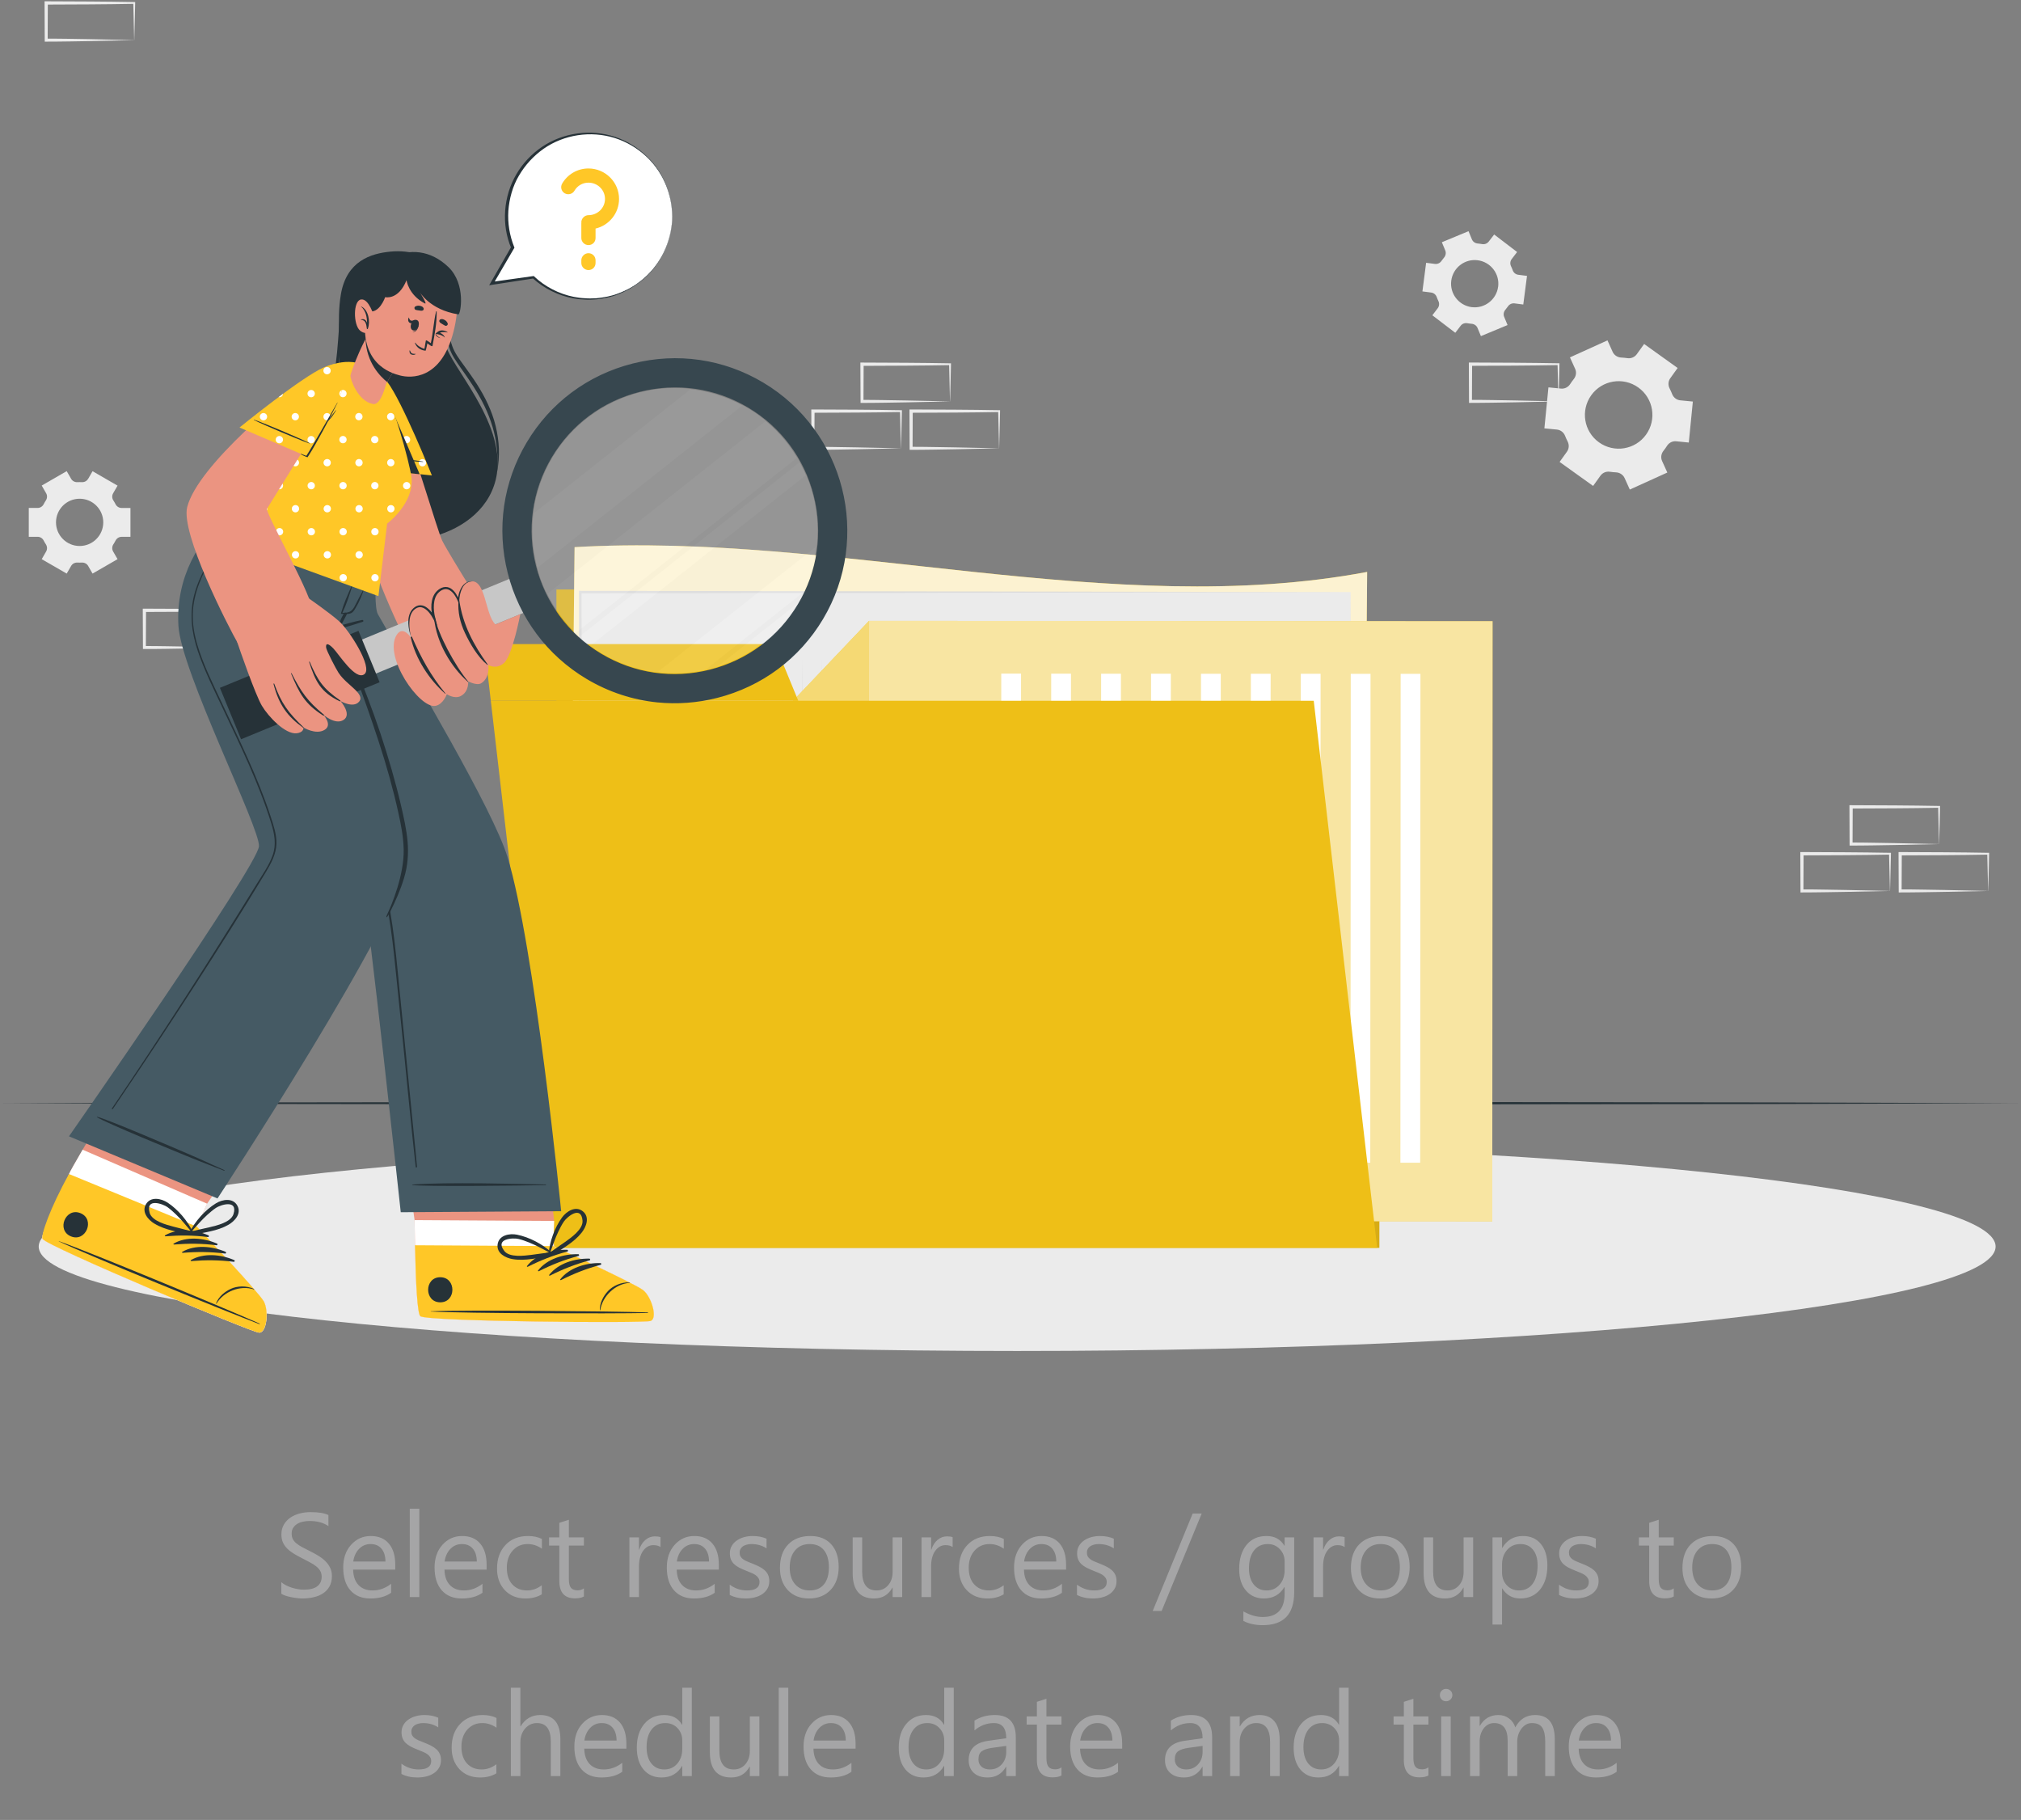<svg width="271" height="244" viewBox="0 0 271 244" fill="none" xmlns="http://www.w3.org/2000/svg">
<rect x="0" y="0" width="271" height="244" fill="#808080" stroke="none"/>
<g clip-path="url(#clip0_1_6638)">
<path d="M260.011 113.165L254.164 113.29L251.196 113.339C250.202 113.361 249.208 113.357 248.214 113.366H248.018V113.165L247.996 108.178V107.955H248.219L254.12 107.982C256.085 107.982 258.055 108.031 260.02 108.053H260.145V108.173C260.136 109.02 260.105 109.863 260.087 110.692L260.025 113.161L260.011 113.165ZM260.011 113.165L259.949 110.647C259.927 109.818 259.9 108.998 259.891 108.178L260.011 108.298C258.046 108.321 256.076 108.37 254.111 108.37L248.21 108.396L248.433 108.173L248.411 113.161L248.21 112.96C249.182 112.969 250.153 112.96 251.129 112.987L254.062 113.036L260.016 113.161L260.011 113.165Z" fill="#EBEBEB"/>
<path d="M253.425 119.448L247.578 119.573L244.61 119.622C243.616 119.644 242.622 119.64 241.629 119.649H241.432V119.448L241.41 114.461V114.238H241.633L247.534 114.265C249.499 114.265 251.469 114.314 253.434 114.336H253.559V114.457C253.55 115.303 253.519 116.146 253.501 116.975L253.439 119.444L253.425 119.448ZM253.425 119.448L253.363 116.93C253.341 116.101 253.314 115.281 253.305 114.461L253.425 114.581C251.46 114.604 249.49 114.653 247.525 114.653L241.624 114.68L241.847 114.457L241.825 119.444L241.624 119.243C242.596 119.252 243.567 119.243 244.543 119.27L247.476 119.319L253.43 119.444L253.425 119.448Z" fill="#EBEBEB"/>
<path d="M266.593 119.448L260.746 119.573L257.778 119.622C256.784 119.644 255.79 119.64 254.797 119.649H254.6V119.448L254.578 114.461V114.238H254.801L260.702 114.265C262.667 114.265 264.637 114.314 266.602 114.336H266.727V114.457C266.718 115.303 266.687 116.146 266.669 116.975L266.607 119.444L266.593 119.448ZM266.593 119.448L266.531 116.93C266.509 116.101 266.482 115.281 266.473 114.461L266.593 114.581C264.628 114.604 262.658 114.653 260.693 114.653L254.792 114.68L255.015 114.457L254.993 119.444L254.792 119.243C255.764 119.252 256.735 119.243 257.711 119.27L260.644 119.319L266.598 119.444L266.593 119.448Z" fill="#EBEBEB"/>
<path d="M127.387 53.819L121.539 53.944L118.571 53.993C117.577 54.016 116.583 54.011 115.59 54.02H115.394V53.819L115.371 48.832V48.609H115.594L121.495 48.636C123.46 48.636 125.43 48.685 127.395 48.708H127.52V48.828C127.511 49.675 127.48 50.517 127.462 51.346L127.4 53.815L127.387 53.819ZM127.387 53.819L127.324 51.301C127.302 50.472 127.275 49.652 127.266 48.832L127.387 48.953C125.421 48.975 123.451 49.024 121.486 49.024L115.585 49.051L115.808 48.828L115.786 53.815L115.585 53.614C116.557 53.623 117.528 53.614 118.504 53.641L121.437 53.69L127.391 53.815L127.387 53.819Z" fill="#EBEBEB"/>
<path d="M120.804 60.108L114.957 60.233L111.989 60.282C110.995 60.304 110.001 60.3 109.007 60.309H108.811V60.108L108.789 55.121V54.898H109.012L114.913 54.925C116.878 54.925 118.848 54.974 120.813 54.996H120.938V55.117C120.929 55.964 120.898 56.806 120.88 57.635L120.818 60.104L120.804 60.108ZM120.804 60.108L120.742 57.59C120.72 56.761 120.693 55.941 120.684 55.121L120.804 55.242C118.839 55.264 116.869 55.313 114.904 55.313L109.003 55.34L109.226 55.117L109.204 60.104L109.003 59.903C109.975 59.912 110.946 59.903 111.922 59.93L114.855 59.979L120.809 60.104L120.804 60.108Z" fill="#EBEBEB"/>
<path d="M133.968 60.108L128.121 60.233L125.153 60.282C124.159 60.304 123.165 60.3 122.172 60.309H121.975V60.108L121.953 55.121V54.898H122.176L128.077 54.925C130.042 54.925 132.012 54.974 133.977 54.996H134.102V55.117C134.093 55.964 134.062 56.806 134.044 57.635L133.982 60.104L133.968 60.108ZM133.968 60.108L133.906 57.59C133.884 56.761 133.857 55.941 133.848 55.121L133.968 55.242C132.003 55.264 130.033 55.313 128.068 55.313L122.167 55.34L122.39 55.117L122.368 60.104L122.167 59.903C123.139 59.912 124.11 59.903 125.086 59.93L128.019 59.979L133.973 60.104L133.968 60.108Z" fill="#EBEBEB"/>
<path d="M31.16 86.816L25.313 86.941L22.345 86.99C21.351 87.012 20.357 87.008 19.363 87.012H19.167V86.811L19.145 81.824V81.602H19.367L25.268 81.628C27.233 81.628 29.203 81.677 31.169 81.7H31.294V81.82C31.285 82.667 31.253 83.509 31.236 84.338L31.173 86.807L31.16 86.816ZM31.16 86.816L31.098 84.298C31.075 83.469 31.048 82.649 31.04 81.829L31.16 81.949C29.194 81.972 27.225 82.02 25.259 82.02L19.358 82.047L19.581 81.824L19.559 86.811L19.358 86.611C20.33 86.62 21.302 86.611 22.278 86.638L25.21 86.687L31.164 86.811L31.16 86.816Z" fill="#EBEBEB"/>
<path d="M208.976 53.815L203.129 53.94L200.161 53.989C199.167 54.011 198.173 54.007 197.179 54.016H196.983V53.815L196.961 48.828V48.605H197.184L203.084 48.632C205.05 48.632 207.02 48.681 208.985 48.703H209.11V48.824C209.101 49.671 209.07 50.513 209.052 51.342L208.99 53.811L208.976 53.815ZM208.976 53.815L208.914 51.297C208.892 50.468 208.865 49.648 208.856 48.828L208.976 48.949C207.011 48.971 205.041 49.02 203.076 49.02L197.175 49.047L197.398 48.824L197.375 53.811L197.175 53.61C198.146 53.619 199.118 53.61 200.094 53.637L203.027 53.686L208.981 53.811L208.976 53.815Z" fill="#EBEBEB"/>
<path d="M17.992 5.384L12.145 5.509L9.176 5.558C8.183 5.58 7.189 5.575 6.195 5.584H5.999V5.384L5.977 0.397V0.174H6.199L12.1 0.201C14.066 0.201 16.035 0.25 18.001 0.272H18.126V0.392C18.117 1.239 18.085 2.081 18.068 2.91L18.005 5.379L17.992 5.384ZM17.992 5.384L17.93 2.866C17.907 2.037 17.881 1.217 17.872 0.397L17.992 0.517C16.026 0.539 14.057 0.588 12.091 0.588L6.19 0.615L6.413 0.392L6.391 5.379L6.19 5.179C7.162 5.188 8.134 5.179 9.11 5.201L12.042 5.25L17.996 5.375L17.992 5.384Z" fill="#EBEBEB"/>
<path d="M211.217 49.457C211.422 49.911 211.342 50.433 211.03 50.82C210.945 50.927 210.865 51.034 210.784 51.146C210.704 51.257 210.628 51.368 210.553 51.484C210.285 51.903 209.817 52.148 209.323 52.099L207.634 51.934L207.09 57.43L208.774 57.594C209.269 57.644 209.684 57.973 209.866 58.437C209.964 58.691 210.08 58.941 210.205 59.186C210.432 59.627 210.406 60.153 210.116 60.558L209.131 61.931L213.623 65.149L214.608 63.776C214.898 63.375 215.388 63.174 215.878 63.25C216.15 63.29 216.422 63.317 216.698 63.33C217.193 63.353 217.639 63.642 217.844 64.092L218.544 65.635L223.575 63.353L222.871 61.802C222.666 61.352 222.751 60.83 223.058 60.442C223.143 60.335 223.223 60.228 223.303 60.117C223.384 60.006 223.459 59.894 223.531 59.778C223.798 59.359 224.266 59.114 224.765 59.163L226.454 59.333L226.998 53.837L225.313 53.673C224.819 53.624 224.404 53.298 224.221 52.835C224.123 52.581 224.008 52.327 223.883 52.082C223.655 51.64 223.682 51.114 223.972 50.709L224.957 49.336L220.464 46.118L219.479 47.491C219.19 47.892 218.7 48.093 218.209 48.017C217.937 47.977 217.661 47.95 217.389 47.937C216.895 47.914 216.449 47.625 216.244 47.175L215.549 45.633L210.517 47.914L211.217 49.457ZM219.684 51.952C221.717 53.405 222.185 56.235 220.727 58.267C219.274 60.3 216.444 60.763 214.412 59.306C212.38 57.853 211.916 55.028 213.369 52.995C214.822 50.963 217.652 50.495 219.68 51.948L219.684 51.952Z" fill="#EBEBEB"/>
<path d="M11.815 64.195C11.641 64.499 11.311 64.663 10.959 64.645C10.865 64.641 10.767 64.637 10.674 64.637C10.58 64.637 10.482 64.637 10.388 64.645C10.041 64.663 9.711 64.499 9.537 64.195L8.944 63.166L5.593 65.1L6.186 66.13C6.36 66.433 6.342 66.803 6.15 67.092C6.043 67.253 5.95 67.418 5.86 67.591C5.704 67.899 5.392 68.1 5.045 68.1H3.859V71.968H5.045C5.392 71.968 5.704 72.168 5.86 72.476C5.95 72.65 6.043 72.815 6.15 72.975C6.342 73.265 6.36 73.639 6.186 73.938L5.593 74.967L8.944 76.901L9.542 75.868C9.715 75.569 10.045 75.404 10.393 75.422C10.486 75.426 10.585 75.431 10.678 75.431C10.772 75.431 10.87 75.431 10.963 75.422C11.311 75.404 11.645 75.569 11.819 75.872L12.412 76.901L15.763 74.967L15.171 73.942C14.997 73.639 15.014 73.269 15.202 72.98C15.309 72.819 15.402 72.65 15.491 72.481C15.647 72.173 15.964 71.972 16.307 71.972H17.492V68.104H16.307C15.959 68.104 15.647 67.903 15.491 67.596C15.402 67.422 15.309 67.257 15.202 67.097C15.01 66.807 14.997 66.433 15.171 66.134L15.763 65.109L12.412 63.175L11.819 64.204L11.815 64.195ZM13.847 70.034C13.847 71.785 12.425 73.202 10.678 73.202C8.931 73.202 7.509 71.781 7.509 70.034C7.509 68.287 8.927 66.865 10.678 66.865C12.43 66.865 13.847 68.282 13.847 70.034Z" fill="#EBEBEB"/>
<path d="M199.625 32.389C199.412 32.665 199.064 32.79 198.721 32.723C198.627 32.705 198.534 32.692 198.44 32.679C198.346 32.665 198.248 32.656 198.155 32.648C197.807 32.621 197.504 32.411 197.37 32.09L196.916 30.994L193.341 32.478L193.796 33.575C193.93 33.895 193.863 34.261 193.64 34.528C193.515 34.675 193.399 34.827 193.288 34.987C193.092 35.273 192.758 35.428 192.41 35.384L191.233 35.232L190.734 39.07L191.911 39.221C192.254 39.266 192.539 39.502 192.655 39.832C192.718 40.014 192.793 40.193 192.878 40.362C193.03 40.674 192.998 41.044 192.789 41.325L192.067 42.27L195.142 44.618L195.868 43.669C196.078 43.393 196.426 43.272 196.769 43.335C196.862 43.352 196.956 43.366 197.049 43.379C197.143 43.393 197.237 43.401 197.335 43.41C197.682 43.437 197.99 43.647 198.124 43.968L198.578 45.064L202.152 43.58L201.698 42.488C201.564 42.167 201.627 41.802 201.854 41.534C201.979 41.387 202.094 41.236 202.206 41.075C202.402 40.79 202.736 40.63 203.084 40.674L204.26 40.826L204.76 36.988L203.583 36.837C203.24 36.792 202.955 36.556 202.839 36.226C202.772 36.044 202.701 35.865 202.616 35.691C202.464 35.379 202.496 35.01 202.71 34.729L203.432 33.788L200.356 31.44L199.634 32.38L199.625 32.389ZM200.887 38.441C200.659 40.175 199.068 41.401 197.335 41.178C195.601 40.95 194.375 39.359 194.603 37.626C194.83 35.892 196.417 34.666 198.155 34.894C199.888 35.121 201.114 36.708 200.891 38.446L200.887 38.441Z" fill="#EBEBEB"/>
<path d="M0 147.906L33.876 147.799L67.751 147.759L135.502 147.684L203.249 147.759L237.124 147.799L271 147.906L237.124 148.018L203.249 148.054L135.502 148.129L67.751 148.054L33.876 148.013L0 147.906Z" fill="#263238"/>
<path d="M136.393 181.127C208.853 181.127 267.594 174.858 267.594 167.124C267.594 159.39 208.853 153.121 136.393 153.121C63.932 153.121 5.191 159.39 5.191 167.124C5.191 174.858 63.932 181.127 136.393 181.127Z" fill="#EBEBEB"/>
<path d="M184.962 87.312H74.613V167.302H184.962V87.312Z" fill="#EEBF17"/>
<path d="M113.601 79.031H74.613V87.312H115.842L113.601 79.031Z" fill="#EEBF17"/>
<g opacity="0.1">
<path d="M184.962 87.312H74.613V167.302H184.962V87.312Z" fill="black"/>
<path d="M113.601 79.031H74.613V87.312H115.842L113.601 79.031Z" fill="black"/>
</g>
<path d="M183.323 76.678C183.109 105.143 182.838 133.265 182.521 161.124C147.607 163.174 110.447 151.355 76.246 157.804C76.46 129.338 76.732 101.216 77.048 73.358C111.962 71.307 149.122 83.127 183.323 76.678Z" fill="#EEBF17"/>
<path opacity="0.8" d="M183.323 76.678C183.109 105.143 182.838 133.265 182.521 161.124C147.607 163.174 110.447 151.355 76.246 157.804C76.46 129.338 76.732 101.216 77.048 73.358C111.962 71.307 149.122 83.127 183.323 76.678Z" fill="white"/>
<path d="M91.707 148.311C91.89 132.868 92.081 117.502 92.286 102.197C93.191 102.206 94.1 102.224 95.009 102.251C94.8 117.515 94.595 132.837 94.408 148.231C93.507 148.248 92.607 148.28 91.707 148.315V148.311Z" fill="#DBDBDB"/>
<path d="M98.543 148.195C98.743 132.873 98.957 117.613 99.176 102.402C100.089 102.442 100.999 102.491 101.912 102.545C101.689 117.725 101.471 132.944 101.262 148.226C100.352 148.209 99.448 148.195 98.543 148.195Z" fill="#DBDBDB"/>
<path d="M105.422 148.355C105.64 133.13 105.863 117.955 106.095 102.82C107.013 102.887 107.927 102.958 108.845 103.034C108.608 118.147 108.377 133.291 108.158 148.484C107.245 148.435 106.331 148.39 105.422 148.355Z" fill="#DBDBDB"/>
<path d="M112.336 148.739C112.675 126.544 113.022 104.439 113.379 82.369C114.297 82.463 115.219 82.556 116.142 82.654C115.781 104.706 115.429 126.785 115.086 148.944C114.168 148.872 113.254 148.806 112.336 148.739Z" fill="#DBDBDB"/>
<path d="M119.281 149.301C119.633 127.191 119.99 105.144 120.355 83.106C121.278 83.204 122.196 83.306 123.118 83.409C122.757 105.438 122.392 127.472 122.04 149.56C121.122 149.471 120.199 149.386 119.281 149.301Z" fill="#DBDBDB"/>
<path d="M126.242 149.978C126.603 127.922 126.964 105.901 127.33 83.867C128.252 83.97 129.17 84.068 130.093 84.166C129.732 106.204 129.366 128.225 129.005 150.268C128.083 150.17 127.165 150.072 126.242 149.978Z" fill="#DBDBDB"/>
<path d="M133.219 150.721C133.58 128.691 133.945 106.666 134.306 84.606C135.224 84.699 136.147 84.793 137.065 84.882C136.708 106.96 136.347 128.994 135.982 151.024C135.059 150.922 134.137 150.823 133.219 150.721Z" fill="#DBDBDB"/>
<path d="M140.191 151.483C140.552 129.445 140.913 107.388 141.261 85.269C142.179 85.35 143.097 85.425 144.015 85.501C143.672 107.651 143.316 129.73 142.955 151.777C142.032 151.679 141.114 151.581 140.191 151.483Z" fill="#DBDBDB"/>
<path d="M147.165 152.209C147.521 130.135 147.869 108.016 148.203 85.809C149.117 85.871 150.03 85.924 150.944 85.974C150.619 108.226 150.271 130.376 149.919 152.472C149.001 152.388 148.078 152.298 147.16 152.205L147.165 152.209Z" fill="#DBDBDB"/>
<path d="M154.117 152.843C154.46 130.702 154.795 108.49 155.111 86.166C156.02 86.197 156.929 86.224 157.839 86.246C157.531 108.628 157.206 130.88 156.867 153.057C155.949 152.99 155.035 152.919 154.117 152.843Z" fill="#DBDBDB"/>
<path d="M161.055 153.339C161.385 131.1 161.697 108.767 161.991 86.296C162.896 86.296 163.801 86.287 164.701 86.269C164.42 108.812 164.117 131.202 163.792 153.486C162.878 153.441 161.969 153.397 161.051 153.343L161.055 153.339Z" fill="#DBDBDB"/>
<path d="M167.953 153.638C168.261 131.274 168.55 108.79 168.813 86.136C169.714 86.096 170.609 86.043 171.505 85.981C171.256 108.71 170.979 131.265 170.676 153.687C169.771 153.678 168.862 153.66 167.953 153.634V153.638Z" fill="#DBDBDB"/>
<path d="M181.102 79.383H77.812V159.849H181.102V79.383Z" fill="#EBEBEB"/>
<path d="M181.101 79.384L181.244 159.846V159.989H181.101L77.812 160.064H77.594V159.846L77.643 79.384V79.215H77.812L181.101 79.384ZM181.101 79.384L77.812 79.554L77.981 79.384L78.031 159.846L77.812 159.628L181.101 159.703L180.959 159.846L181.101 79.384Z" fill="#DBDBDB"/>
<path d="M99.885 151.045L99.805 119.616L99.885 88.188L99.965 119.616L99.885 151.045Z" fill="#C7C7C7"/>
<path d="M102.447 151.045L102.367 119.616L102.447 88.188L102.528 119.616L102.447 151.045Z" fill="#C7C7C7"/>
<path d="M105.013 151.045L104.938 119.616L105.013 88.188L105.093 119.616L105.013 151.045Z" fill="#C7C7C7"/>
<path d="M107.58 151.045L107.5 119.616L107.58 88.188L107.656 119.616L107.58 151.045Z" fill="#C7C7C7"/>
<path d="M110.143 151.045L110.062 119.616L110.143 88.188L110.223 119.616L110.143 151.045Z" fill="#C7C7C7"/>
<path d="M112.705 151.045L112.625 119.616L112.705 88.188L112.785 119.616L112.705 151.045Z" fill="#C7C7C7"/>
<path d="M115.268 151.045L115.188 119.616L115.268 88.188L115.348 119.616L115.268 151.045Z" fill="#C7C7C7"/>
<path d="M117.83 151.045L117.75 119.616L117.83 88.188L117.91 119.616L117.83 151.045Z" fill="#C7C7C7"/>
<path d="M120.392 151.045L120.316 119.616L120.392 88.188L120.472 119.616L120.392 151.045Z" fill="#C7C7C7"/>
<path d="M122.959 151.045L122.879 119.616L122.959 88.188L123.035 119.616L122.959 151.045Z" fill="#C7C7C7"/>
<path d="M125.521 151.045L125.441 119.616L125.521 88.188L125.602 119.616L125.521 151.045Z" fill="#C7C7C7"/>
<path d="M128.084 151.045L128.004 119.616L128.084 88.188L128.164 119.616L128.084 151.045Z" fill="#C7C7C7"/>
<path d="M130.647 151.045L130.566 119.616L130.647 88.188L130.727 119.616L130.647 151.045Z" fill="#C7C7C7"/>
<path d="M133.209 151.045L133.129 119.616L133.209 88.188L133.29 119.616L133.209 151.045Z" fill="#C7C7C7"/>
<path d="M135.771 151.045L135.695 119.616L135.771 88.188L135.851 119.616L135.771 151.045Z" fill="#C7C7C7"/>
<path d="M128.004 139.632V144.4H138.762V139.632H128.004Z" fill="#EEBF17"/>
<path d="M122.262 130.79V135.559H138.756V130.79H122.262Z" fill="#EEBF17"/>
<path d="M115.84 121.942V126.711H138.761V121.942H115.84Z" fill="#EEBF17"/>
<path d="M113.082 113.106V117.875H138.762V113.106H113.082Z" fill="#EEBF17"/>
<path d="M108.168 104.259V109.027H138.763V104.259H108.168Z" fill="#EEBF17"/>
<path d="M103.305 95.415V100.184H138.758V95.415H103.305Z" fill="#EEBF17"/>
<path d="M98.086 149.342L108.256 149.217L118.426 149.133C125.205 149.075 131.984 149.057 138.762 149.048L138.468 149.342L138.455 134.051L138.491 118.765L138.589 103.478L138.762 88.191L138.936 103.478L139.034 118.765L139.07 134.051L139.057 149.342V149.636H138.762C131.984 149.627 125.205 149.61 118.426 149.552L108.256 149.467L98.086 149.342Z" fill="#C7C7C7"/>
<path d="M140.91 139.632V144.4H141.342V139.632H140.91Z" fill="#C7C7C7"/>
<path d="M140.914 130.786V135.555H141.346V130.786H140.914Z" fill="#C7C7C7"/>
<path d="M140.91 121.942V126.711H141.342V121.942H140.91Z" fill="#C7C7C7"/>
<path d="M140.91 113.1V117.869H141.342V113.1H140.91Z" fill="#C7C7C7"/>
<path d="M140.91 104.259V109.027H141.342V104.259H140.91Z" fill="#C7C7C7"/>
<path d="M140.91 95.415V100.184H141.342V95.415H140.91Z" fill="#C7C7C7"/>
<path d="M129.364 143.86C129.333 141.529 129.146 139.202 128.834 136.898C128.535 134.59 128.13 132.299 127.599 130.039C126.53 125.525 125.077 121.081 122.987 116.941C120.963 112.774 118.352 108.888 115.196 105.496L114.613 104.854L113.993 104.244L112.75 103.027C111.867 102.274 111.025 101.472 110.089 100.785C108.293 99.31 106.305 98.085 104.309 96.881L104.331 96.846C108.485 98.963 112.353 101.726 115.589 105.126C117.246 106.789 118.686 108.656 120.032 110.577C121.382 112.498 122.55 114.543 123.597 116.642C125.661 120.859 127.145 125.346 128.108 129.928C129.048 134.509 129.565 139.193 129.369 143.86H129.364Z" fill="#263238"/>
<path d="M107.618 95.535L107.783 96.195L104.53 97.006L105.577 100.192L104.931 100.402L103.656 96.525L107.618 95.535Z" fill="#263238"/>
<path d="M157.406 152.389V86.84H154.755V152.389H157.406Z" fill="#DBDBDB"/>
<path d="M164.102 152.39V115.488H161.45V152.39H164.102Z" fill="#DBDBDB"/>
<path d="M91.879 138.066V101.164H89.227V138.066H91.879Z" fill="#DBDBDB"/>
<path d="M200.142 83.282L200.102 163.748L96.812 163.695L96.844 103.953L116.534 83.242L200.142 83.282Z" fill="#EEBF17"/>
<path opacity="0.6" d="M200.142 83.282L200.102 163.748L96.812 163.695L96.844 103.953L116.534 83.242L200.142 83.282Z" fill="white"/>
<path d="M96.844 103.953L116.534 83.242L116.525 103.962L96.844 103.953Z" fill="#EEBF17"/>
<path opacity="0.4" d="M96.844 103.953L116.534 83.242L116.525 103.962L96.844 103.953Z" fill="white"/>
<path d="M116.801 155.85L116.824 111.113L114.172 111.112L114.149 155.848L116.801 155.85Z" fill="white"/>
<path d="M123.492 155.858L123.516 111.121L120.864 111.12L120.84 155.856L123.492 155.858Z" fill="white"/>
<path d="M130.188 155.864L130.211 111.127L127.559 111.126L127.536 155.862L130.188 155.864Z" fill="white"/>
<path d="M136.88 155.864L136.914 90.314L134.262 90.313L134.228 155.863L136.88 155.864Z" fill="white"/>
<path d="M143.575 155.868L143.609 90.318L140.958 90.317L140.923 155.866L143.575 155.868Z" fill="white"/>
<path d="M150.27 155.874L150.305 90.324L147.653 90.323L147.619 155.872L150.27 155.874Z" fill="white"/>
<path d="M156.966 155.878L157 90.328L154.348 90.327L154.314 155.876L156.966 155.878Z" fill="white"/>
<path d="M163.661 155.882L163.695 90.332L161.044 90.331L161.009 155.88L163.661 155.882Z" fill="white"/>
<path d="M170.348 155.882L170.383 90.332L167.731 90.331L167.697 155.88L170.348 155.882Z" fill="white"/>
<path d="M177.048 155.885L177.082 90.336L174.43 90.335L174.396 155.884L177.048 155.885Z" fill="white"/>
<path d="M183.743 155.889L183.777 90.34L181.126 90.338L181.091 155.888L183.743 155.889Z" fill="white"/>
<path d="M190.434 155.889L190.469 90.34L187.817 90.338L187.783 155.888L190.434 155.889Z" fill="white"/>
<path d="M184.669 167.302H74.325L65.812 93.953H176.161L184.669 167.302Z" fill="#EEBF17"/>
<path d="M103.917 86.354H64.93L65.812 93.952H107.041L103.917 86.354Z" fill="#EEBF17"/>
<path d="M87.236 177.106C86.228 177.431 57.469 177.182 56.377 176.477C55.963 176.214 55.753 172.021 55.646 166.953C55.624 165.857 55.606 164.73 55.593 163.58L53.449 148.213L72.675 148.324L74.302 163.687L74.186 167.06C74.186 167.06 85.154 172.083 86.269 172.983C87.374 173.884 88.238 176.78 87.231 177.106H87.236Z" fill="#EB9481"/>
<path d="M87.236 177.106C86.229 177.432 57.469 177.182 56.378 176.478C55.874 176.152 55.673 170.033 55.598 163.58L74.307 163.691L74.191 167.065C74.191 167.065 85.159 172.088 86.273 172.988C87.379 173.888 88.243 176.785 87.236 177.111V177.106Z" fill="white"/>
<path d="M87.234 177.106C86.227 177.431 57.467 177.181 56.375 176.477C55.961 176.214 55.752 172.02 55.645 166.953L74.184 167.065C74.184 167.065 85.153 172.087 86.267 172.988C87.372 173.888 88.237 176.785 87.229 177.11L87.234 177.106Z" fill="#FFC727"/>
<path d="M86.829 175.953C82.011 175.792 62.553 175.596 57.78 175.806C57.74 175.806 57.74 175.832 57.78 175.837C62.553 176.1 82.011 176.136 86.829 176.033C86.931 176.033 86.931 175.957 86.829 175.953Z" fill="#263238"/>
<path d="M84.427 171.934C83.286 171.876 82.163 172.411 81.535 173.084C80.929 173.735 80.412 174.648 80.434 175.646C80.434 175.673 80.487 175.678 80.492 175.646C80.782 173.761 82.515 172.121 84.427 171.992C84.467 171.992 84.467 171.934 84.427 171.93V171.934Z" fill="#263238"/>
<path d="M76.05 167.557C74.12 167.512 71.879 168.176 70.666 169.74C70.617 169.803 70.706 169.865 70.764 169.839C72.516 168.956 74.183 168.301 76.081 167.793C76.215 167.757 76.188 167.557 76.05 167.557Z" fill="#263238"/>
<path d="M77.534 168.15C75.605 168.106 73.363 168.77 72.151 170.334C72.102 170.397 72.191 170.459 72.249 170.432C74 169.55 75.667 168.895 77.566 168.387C77.699 168.351 77.672 168.15 77.534 168.15Z" fill="#263238"/>
<path d="M79.023 168.746C77.093 168.702 74.851 169.366 73.639 170.93C73.59 170.992 73.679 171.055 73.737 171.028C75.489 170.146 77.155 169.49 79.054 168.982C79.188 168.947 79.161 168.746 79.023 168.746Z" fill="#263238"/>
<path d="M80.507 169.34C78.577 169.295 76.336 169.959 75.123 171.524C75.074 171.586 75.163 171.648 75.221 171.622C76.973 170.739 78.64 170.084 80.538 169.576C80.672 169.54 80.645 169.34 80.507 169.34Z" fill="#263238"/>
<path d="M59.045 171.238C56.879 171.225 56.857 174.59 59.027 174.603C61.193 174.616 61.215 171.252 59.045 171.238Z" fill="#263238"/>
<path d="M78.183 162.426C77.211 161.606 75.977 162.386 75.366 163.223C74.377 164.578 73.69 166.481 73.57 168.144C73.57 168.184 73.597 168.202 73.628 168.197C73.668 168.335 73.829 168.451 73.976 168.358C75.357 167.417 76.953 166.588 78.004 165.251C78.62 164.471 79.101 163.197 78.183 162.426ZM75.781 166.504C75.112 166.98 74.426 167.422 73.775 167.925C74.127 166.967 74.439 166 74.889 165.077C75.103 164.636 75.331 164.191 75.607 163.781C76.03 163.148 77.938 161.552 78.112 163.651C78.205 164.81 76.578 165.933 75.785 166.504H75.781Z" fill="#263238"/>
<path d="M68.769 168.816C70.445 169.088 72.183 168.624 73.837 168.383C74.006 168.357 74.05 168.161 73.984 168.031C74.01 168.014 74.019 167.978 73.988 167.951C72.776 166.806 70.984 165.87 69.34 165.536C68.324 165.331 66.884 165.589 66.724 166.85C66.572 168.04 67.784 168.655 68.765 168.816H68.769ZM67.615 167.706C66.323 166.039 68.809 165.928 69.549 166.111C70.026 166.226 70.499 166.4 70.953 166.583C71.907 166.962 72.789 167.465 73.698 167.933C72.878 168 72.072 168.138 71.256 168.241C70.284 168.357 68.324 168.629 67.615 167.71V167.706Z" fill="#263238"/>
<path d="M26.074 76.963C26.074 76.963 47.93 115.215 48.496 117.889C49.365 121.998 53.737 162.523 53.737 162.523L75.25 162.389C75.25 162.389 71.684 126.664 68.039 114.863C66.047 108.418 55.578 90.957 50.666 82.338C50.23 81.567 50.359 78.041 50.359 78.041L26.074 76.963Z" fill="#455A64"/>
<path d="M73.18 158.802C69.847 158.735 59.748 158.459 55.3 158.815C55.264 158.815 55.264 158.873 55.3 158.878C56.824 159.114 69.842 158.958 73.18 158.891C73.243 158.891 73.243 158.802 73.18 158.797V158.802Z" fill="#263238"/>
<path d="M29.845 80.493C31.28 82.805 32.795 85.07 34.261 87.365C35.732 89.66 37.194 91.955 38.638 94.264C41.521 98.881 44.329 103.543 47.083 108.236C48.376 110.437 49.606 112.657 50.479 115.05C51.348 117.421 51.928 119.881 52.351 122.363C52.775 124.864 53.046 127.382 53.296 129.904C53.563 132.587 53.826 135.27 54.094 137.953C54.637 143.444 55.181 148.934 55.729 154.425C55.796 155.098 55.863 155.771 55.921 156.444C55.93 156.542 55.752 156.56 55.743 156.462C55.128 151.007 54.624 145.534 54.071 140.07C53.795 137.351 53.519 134.633 53.242 131.91C52.988 129.383 52.743 126.851 52.382 124.333C52.026 121.86 51.558 119.395 50.836 116.998C50.083 114.493 49 112.135 47.712 109.849C45.078 105.174 42.283 100.575 39.489 95.989C36.672 91.362 33.829 86.75 30.879 82.199C30.513 81.638 30.148 81.081 29.769 80.528C29.738 80.484 29.813 80.444 29.84 80.488L29.845 80.493Z" fill="#263238"/>
<path d="M34.726 178.665C33.67 178.589 6.457 167.171 5.708 166.111C5.681 166.075 5.668 166.004 5.668 165.91C5.686 164.97 7.62 161.703 9.256 157.402C9.358 157.126 10.08 155.856 11.079 154.14C13.828 149.425 18.695 141.354 18.695 141.354L36.482 148.676L27.769 161.378L26.401 164.462C26.401 164.462 34.681 173.232 35.377 174.485C36.067 175.733 35.782 178.745 34.726 178.67V178.665Z" fill="#EB9481"/>
<path d="M34.726 178.666C33.67 178.59 6.457 167.172 5.708 166.111C5.681 166.076 5.668 166.004 5.668 165.911C5.686 164.97 7.62 161.704 9.256 157.403C9.358 157.127 10.08 155.856 11.079 154.141L27.769 161.378L26.401 164.462C26.401 164.462 34.681 173.233 35.377 174.486C36.067 175.733 35.782 178.746 34.726 178.67V178.666Z" fill="white"/>
<path d="M34.725 178.665C33.668 178.59 6.456 167.171 5.711 166.111C5.426 165.71 6.696 161.988 9.254 157.402L26.399 164.457C26.399 164.457 34.68 173.228 35.375 174.476C36.066 175.724 35.776 178.737 34.72 178.661L34.725 178.665Z" fill="#FFC727"/>
<path d="M34.782 177.443C30.374 175.486 12.413 168.008 7.907 166.408C7.872 166.395 7.863 166.421 7.894 166.435C12.222 168.471 30.24 175.803 34.75 177.514C34.844 177.55 34.875 177.483 34.782 177.443Z" fill="#263238"/>
<path d="M34.064 172.813C33.026 172.332 31.787 172.403 30.949 172.796C30.147 173.17 29.318 173.825 28.966 174.761C28.957 174.788 29.006 174.81 29.019 174.783C29.995 173.148 32.215 172.274 34.038 172.871C34.073 172.885 34.096 172.831 34.06 172.813H34.064Z" fill="#263238"/>
<path d="M27.939 165.619C26.165 164.853 23.839 164.625 22.128 165.624C22.061 165.664 22.119 165.757 22.181 165.753C24.137 165.593 25.925 165.606 27.877 165.851C28.015 165.869 28.064 165.673 27.939 165.619Z" fill="#263238"/>
<path d="M29.095 166.725C27.322 165.958 24.995 165.731 23.284 166.729C23.217 166.769 23.275 166.863 23.337 166.854C25.294 166.694 27.081 166.707 29.033 166.952C29.171 166.97 29.22 166.774 29.095 166.72V166.725Z" fill="#263238"/>
<path d="M30.248 167.834C28.474 167.068 26.148 166.84 24.436 167.839C24.369 167.879 24.427 167.972 24.489 167.968C26.446 167.807 28.233 167.821 30.185 168.066C30.323 168.084 30.372 167.888 30.248 167.834Z" fill="#263238"/>
<path d="M31.404 168.94C29.63 168.173 27.304 167.946 25.592 168.944C25.526 168.984 25.583 169.078 25.646 169.073C27.602 168.913 29.389 168.926 31.341 169.171C31.48 169.189 31.529 168.993 31.404 168.94Z" fill="#263238"/>
<path d="M10.794 162.651C8.793 161.827 7.51 164.938 9.515 165.762C11.516 166.587 12.8 163.476 10.794 162.651Z" fill="#263238"/>
<path d="M31.839 161.662C31.247 160.539 29.807 160.797 28.929 161.346C27.507 162.228 26.157 163.734 25.417 165.232C25.399 165.268 25.417 165.294 25.453 165.308C25.439 165.45 25.546 165.62 25.716 165.584C27.347 165.232 29.139 165.058 30.614 164.216C31.474 163.726 32.401 162.723 31.839 161.662ZM28.082 164.541C27.285 164.733 26.478 164.884 25.689 165.107C26.375 164.349 27.026 163.57 27.788 162.883C28.154 162.558 28.532 162.228 28.938 161.952C29.571 161.524 31.937 160.762 31.309 162.772C30.961 163.882 29.036 164.314 28.082 164.541Z" fill="#263238"/>
<path d="M20.719 164.056C22.172 164.938 23.955 165.161 25.577 165.558C25.746 165.598 25.858 165.433 25.844 165.29C25.875 165.281 25.898 165.255 25.88 165.219C25.185 163.704 23.874 162.162 22.479 161.239C21.615 160.669 20.184 160.37 19.56 161.475C18.972 162.523 19.868 163.548 20.715 164.06L20.719 164.056ZM20.064 162.594C19.493 160.566 21.838 161.395 22.457 161.841C22.854 162.126 23.228 162.465 23.58 162.803C24.325 163.512 24.953 164.31 25.617 165.085C24.833 164.84 24.035 164.666 23.237 164.452C22.292 164.198 20.376 163.712 20.059 162.594H20.064Z" fill="#263238"/>
<path d="M29.158 160.673L9.25 152.348C9.25 152.348 34.506 116.177 34.725 113.468C34.916 111.066 24.278 90.003 23.926 83.897C23.543 77.31 26.774 72.256 30.299 69.137L50.363 78.041C50.363 78.041 48.607 81.624 45.153 83.523C45.153 83.523 55.44 107.843 54.749 115.273C54.053 122.742 29.163 160.678 29.163 160.678L29.158 160.673Z" fill="#455A64"/>
<path d="M30.096 156.881C27.217 155.602 28.063 155.927 25.171 154.679C23.754 154.068 14.453 150.066 13.031 149.728C13 149.719 12.977 149.768 13.004 149.786C14.239 150.561 23.611 154.403 25.037 154.987C27.952 156.177 27.128 155.802 30.055 156.961C30.109 156.983 30.145 156.899 30.091 156.876L30.096 156.881Z" fill="#263238"/>
<path d="M48.555 83.121C46.398 83.558 44.281 84.289 42.244 85.082C42.164 85.113 42.2 85.234 42.284 85.207C44.401 84.618 46.554 84.066 48.635 83.366C48.8 83.313 48.72 83.085 48.555 83.121Z" fill="#263238"/>
<path d="M46.117 82.238C45.908 82.59 45.734 82.96 45.574 83.339C45.449 83.629 45.293 83.945 45.293 84.261C45.293 84.324 45.378 84.342 45.413 84.302C45.654 84.07 45.788 83.727 45.944 83.433C46.122 83.094 46.309 82.76 46.478 82.416C46.59 82.189 46.242 82.02 46.117 82.238Z" fill="#263238"/>
<path d="M46.39 80.305C46.52 79.988 46.653 79.672 46.791 79.36C46.934 79.035 47.099 78.718 47.215 78.384C47.233 78.33 47.317 78.366 47.295 78.419C47.166 78.736 47.077 79.075 46.974 79.4C46.867 79.725 46.756 80.051 46.644 80.376C46.435 80.982 46.181 81.579 45.913 82.163C46.252 82.163 46.6 82.154 46.907 82.003C47.242 81.842 47.451 81.49 47.616 81.169C47.803 80.817 47.972 80.456 48.164 80.104C48.378 79.716 48.61 79.333 48.752 78.914C48.77 78.861 48.85 78.896 48.833 78.95C48.512 79.819 48.195 80.683 47.701 81.481C47.509 81.793 47.349 82.123 46.996 82.239C46.618 82.368 46.208 82.337 45.816 82.301C45.766 82.315 45.704 82.284 45.722 82.226C45.913 81.579 46.132 80.924 46.39 80.296V80.305Z" fill="#263238"/>
<path d="M45.463 84.311C46.176 85.876 46.804 87.431 47.469 88.991C48.119 90.515 48.73 92.053 49.318 93.599C50.513 96.723 51.573 99.905 52.5 103.119C52.959 104.71 53.383 106.31 53.757 107.923C54.136 109.541 54.506 111.172 54.653 112.83C54.8 114.492 54.662 116.132 54.176 117.732C53.686 119.354 53.053 120.767 52.3 122.283C51.841 123.21 51.685 123.08 51.912 122.612C52.545 121.289 54.207 117.264 54.131 113.868C54.096 112.228 53.779 110.61 53.427 109.015C53.071 107.384 52.661 105.766 52.215 104.157C51.337 100.988 50.285 97.877 49.202 94.776C48.596 93.037 47.946 91.313 47.326 89.579C46.706 87.832 46.065 86.254 45.374 84.347C45.356 84.298 45.427 84.267 45.45 84.316L45.463 84.311Z" fill="#263238"/>
<path d="M30.334 78.989C30.695 78.86 31.19 79.087 31.556 79.154C32.024 79.239 32.496 79.292 32.973 79.314C33.441 79.337 33.913 79.323 34.381 79.283C34.849 79.243 35.326 79.194 35.731 78.944C36.418 78.525 37.002 77.781 37.47 77.144C37.987 76.44 38.526 75.629 38.838 74.809C38.856 74.76 38.927 74.795 38.914 74.844C38.758 75.321 38.637 75.802 38.441 76.27C38.254 76.707 38.018 77.126 37.764 77.532C37.291 78.285 36.752 79.087 35.959 79.533C35.121 79.996 34.051 79.956 33.129 79.889C32.594 79.854 32.059 79.773 31.538 79.657C31.159 79.573 30.522 79.506 30.285 79.167C30.245 79.109 30.268 79.016 30.339 78.993L30.334 78.989Z" fill="#263238"/>
<path d="M15.01 148.604C18.362 143.666 21.651 138.688 24.882 133.674C28.122 128.646 31.304 123.579 34.442 118.49C35.19 117.273 36.059 116.056 36.55 114.701C37.084 113.231 36.808 111.796 36.358 110.343C35.533 107.682 34.499 105.088 33.381 102.539C32.258 99.981 31.046 97.467 29.856 94.94C28.675 92.436 27.413 89.922 26.526 87.293C25.68 84.783 25.377 82.185 26.081 79.6C26.78 77.038 28.256 74.742 29.793 72.608C30.199 72.046 30.613 71.485 31.019 70.923C31.05 70.878 31.117 70.932 31.081 70.977C29.388 73.205 27.734 75.562 26.727 78.188C26.228 79.484 25.898 80.853 25.854 82.248C25.804 83.66 26.054 85.064 26.451 86.415C27.226 89.04 28.474 91.535 29.637 94.009C30.823 96.536 32.044 99.049 33.185 101.599C34.335 104.161 35.409 106.764 36.282 109.438C36.67 110.628 37.107 111.871 37.067 113.142C37.022 114.532 36.34 115.775 35.64 116.939C32.583 122.006 29.419 127.006 26.21 131.976C22.992 136.967 19.712 141.914 16.383 146.834C15.964 147.454 15.541 148.073 15.122 148.693C15.068 148.769 14.957 148.675 15.01 148.599V148.604Z" fill="#263238"/>
<path d="M58.988 36.304C57.629 34.232 55.008 33.479 52.361 33.733C49.709 33.987 46.473 34.999 45.711 39.455C45.092 43.074 45.805 46.747 45.355 50.811C44.905 54.876 39.436 64.293 46.019 69.913C51.933 74.962 65.285 72.408 66.631 63.513C67.701 56.462 60.294 49.015 59.737 46.114C59.179 43.212 60.481 38.577 58.988 36.304Z" fill="#263238"/>
<path d="M59.727 40.432C59.562 42.464 59.624 44.545 60.23 46.551C60.377 47.05 60.614 47.545 60.89 47.986C61.162 48.431 61.456 48.85 61.746 49.274C62.338 50.107 62.922 50.936 63.466 51.787C64.558 53.485 65.476 55.295 66.046 57.225C66.621 59.154 66.817 61.196 66.661 63.232C66.858 62.23 66.924 61.2 66.898 60.17C66.858 59.141 66.706 58.116 66.461 57.113C65.975 55.099 65.039 53.218 63.938 51.484C63.381 50.62 62.78 49.786 62.182 48.962C61.585 48.133 60.975 47.34 60.645 46.408C60.297 45.477 60.097 44.478 59.963 43.476C59.812 42.473 59.749 41.457 59.718 40.436L59.727 40.432Z" fill="#263238"/>
<path d="M45.563 42.535C45.394 44.608 45.3 46.689 45.029 48.735C44.882 49.755 44.721 50.776 44.454 51.765C44.2 52.746 43.807 53.708 43.46 54.689C43.117 55.674 42.791 56.667 42.519 57.684C42.265 58.704 42.069 59.743 41.993 60.794C41.936 61.851 41.993 62.911 42.225 63.945C42.502 64.97 42.969 65.929 43.611 66.749C43.077 65.853 42.675 64.899 42.497 63.887C42.332 62.876 42.319 61.851 42.426 60.835C42.671 58.798 43.286 56.828 43.99 54.88C44.324 53.9 44.717 52.937 44.966 51.894C45.207 50.869 45.367 49.827 45.452 48.784C45.635 46.698 45.621 44.617 45.559 42.535H45.563Z" fill="#263238"/>
<path d="M48.781 53.04C48.17 56.525 48.545 71.606 50.296 76.42C52.342 82.031 56.932 91.911 58.528 91.902C60.052 91.893 68.364 87.044 67.441 85.699C66.519 84.353 60.177 74.298 59.272 72.435C58.737 71.339 55.457 60.26 53.403 54.711C51.54 49.693 49.619 48.244 48.781 53.04Z" fill="#EB9481"/>
<path d="M48.212 62.755L57.914 63.744C57.914 63.744 53.925 53.788 51.928 51.19C49.678 48.266 48.675 50.058 48.194 53.529C47.712 57.001 48.212 62.755 48.212 62.755Z" fill="#FFC727"/>
<path d="M50.738 52.768C50.738 53.035 50.52 53.258 50.248 53.258C49.976 53.258 49.758 53.039 49.758 52.768C49.758 52.496 49.976 52.277 50.248 52.277C50.52 52.277 50.738 52.496 50.738 52.768ZM50.248 58.454C49.98 58.454 49.758 58.673 49.758 58.945C49.758 59.217 49.976 59.435 50.248 59.435C50.52 59.435 50.738 59.217 50.738 58.945C50.738 58.673 50.52 58.454 50.248 58.454ZM54.513 58.454C54.245 58.454 54.023 58.673 54.023 58.945C54.023 59.217 54.241 59.435 54.513 59.435C54.785 59.435 55.003 59.217 55.003 58.945C55.003 58.673 54.785 58.454 54.513 58.454ZM48.117 55.375C48.086 55.375 48.055 55.375 48.024 55.384C48.011 55.696 47.997 56.017 47.988 56.337C48.028 56.351 48.073 56.355 48.117 56.355C48.385 56.355 48.608 56.137 48.608 55.865C48.608 55.593 48.385 55.375 48.117 55.375ZM52.383 55.375C52.115 55.375 51.892 55.593 51.892 55.865C51.892 56.137 52.111 56.355 52.383 56.355C52.654 56.355 52.873 56.137 52.873 55.865C52.873 55.593 52.654 55.375 52.383 55.375ZM48.122 61.552C48.149 61.984 48.171 62.318 48.189 62.523C48.425 62.488 48.608 62.283 48.608 62.038C48.608 61.77 48.389 61.556 48.122 61.552ZM52.383 61.552C52.115 61.552 51.892 61.77 51.892 62.042C51.892 62.314 52.111 62.532 52.383 62.532C52.654 62.532 52.873 62.314 52.873 62.042C52.873 61.77 52.654 61.552 52.383 61.552ZM56.648 61.552C56.38 61.552 56.157 61.77 56.157 62.042C56.157 62.314 56.376 62.532 56.648 62.532C56.92 62.532 57.138 62.314 57.138 62.042C57.138 61.77 56.92 61.552 56.648 61.552Z" fill="white"/>
<path d="M56.726 61.884C56.396 61.799 53.374 61.442 52.719 61.38C52.06 61.318 49.377 61.032 48.691 61.023C48.659 61.023 48.655 61.063 48.682 61.072C49.35 61.211 52.06 61.505 52.728 61.581C53.397 61.661 56.392 61.946 56.726 61.933C56.753 61.933 56.748 61.892 56.726 61.888V61.884Z" fill="#263238"/>
<path d="M56.279 63.58L48.208 62.756C48.208 62.756 47.709 57.002 48.19 53.526C48.542 50.99 49.17 49.35 50.365 49.796L56.274 63.576L56.279 63.58Z" fill="#263238"/>
<path d="M50.745 79.926L51.913 70.197C51.913 70.197 55.594 67.465 55.17 63.967C54.957 62.193 52.563 53.092 50.553 50.333C48.664 47.748 44.911 48.355 43.249 49.522C37.959 53.239 33.627 57.277 27.066 71.298L50.749 79.922L50.745 79.926Z" fill="#FFC727"/>
<path d="M42.21 52.767C42.21 53.035 41.992 53.257 41.72 53.257C41.448 53.257 41.23 53.039 41.23 52.767C41.23 52.495 41.448 52.277 41.72 52.277C41.992 52.277 42.21 52.495 42.21 52.767ZM45.985 52.277C45.717 52.277 45.495 52.495 45.495 52.767C45.495 53.039 45.713 53.257 45.985 53.257C46.257 53.257 46.475 53.039 46.475 52.767C46.475 52.495 46.257 52.277 45.985 52.277ZM50.25 52.277C49.983 52.277 49.76 52.495 49.76 52.767C49.76 53.039 49.978 53.257 50.25 53.257C50.522 53.257 50.74 53.039 50.74 52.767C50.74 52.495 50.522 52.277 50.25 52.277ZM43.855 49.197C43.828 49.197 43.805 49.197 43.779 49.206H43.774C43.676 49.255 43.583 49.304 43.493 49.362C43.413 49.447 43.369 49.563 43.369 49.688C43.369 49.955 43.587 50.173 43.855 50.173C44.122 50.173 44.345 49.955 44.345 49.688C44.345 49.42 44.126 49.197 43.855 49.197ZM48.12 49.197C47.852 49.197 47.629 49.416 47.629 49.688C47.629 49.959 47.848 50.178 48.12 50.178C48.391 50.178 48.61 49.959 48.61 49.688C48.61 49.416 48.391 49.197 48.12 49.197ZM37.459 58.449C37.192 58.449 36.969 58.668 36.969 58.94C36.969 59.212 37.187 59.43 37.459 59.43C37.731 59.43 37.949 59.212 37.949 58.94C37.949 58.668 37.731 58.449 37.459 58.449ZM41.724 58.449C41.457 58.449 41.234 58.668 41.234 58.94C41.234 59.212 41.452 59.43 41.724 59.43C41.996 59.43 42.214 59.212 42.214 58.94C42.214 58.668 41.996 58.449 41.724 58.449ZM45.989 58.449C45.722 58.449 45.499 58.668 45.499 58.94C45.499 59.212 45.717 59.43 45.989 59.43C46.261 59.43 46.48 59.212 46.48 58.94C46.48 58.668 46.261 58.449 45.989 58.449ZM50.254 58.449C49.987 58.449 49.764 58.668 49.764 58.94C49.764 59.212 49.983 59.43 50.254 59.43C50.526 59.43 50.745 59.212 50.745 58.94C50.745 58.668 50.526 58.449 50.254 58.449ZM39.594 55.37C39.326 55.37 39.104 55.588 39.104 55.86C39.104 56.132 39.322 56.35 39.594 56.35C39.866 56.35 40.084 56.132 40.084 55.86C40.084 55.588 39.866 55.37 39.594 55.37ZM43.859 55.37C43.592 55.37 43.369 55.588 43.369 55.86C43.369 56.132 43.587 56.35 43.859 56.35C44.131 56.35 44.349 56.132 44.349 55.86C44.349 55.588 44.131 55.37 43.859 55.37ZM48.124 55.37C47.857 55.37 47.634 55.588 47.634 55.86C47.634 56.132 47.852 56.35 48.124 56.35C48.396 56.35 48.614 56.132 48.614 55.86C48.614 55.588 48.396 55.37 48.124 55.37ZM52.389 55.37C52.122 55.37 51.899 55.588 51.899 55.86C51.899 56.132 52.117 56.35 52.389 56.35C52.661 56.35 52.879 56.132 52.879 55.86C52.879 55.588 52.661 55.37 52.389 55.37ZM33.203 64.622C32.935 64.622 32.713 64.84 32.713 65.112C32.713 65.384 32.931 65.603 33.203 65.603C33.475 65.603 33.693 65.384 33.693 65.112C33.693 64.84 33.475 64.622 33.203 64.622ZM37.468 64.622C37.201 64.622 36.978 64.84 36.978 65.112C36.978 65.384 37.196 65.603 37.468 65.603C37.74 65.603 37.958 65.384 37.958 65.112C37.958 64.84 37.74 64.622 37.468 64.622ZM41.733 64.622C41.466 64.622 41.243 64.84 41.243 65.112C41.243 65.384 41.461 65.603 41.733 65.603C42.005 65.603 42.223 65.384 42.223 65.112C42.223 64.84 42.005 64.622 41.733 64.622ZM45.998 64.622C45.731 64.622 45.508 64.84 45.508 65.112C45.508 65.384 45.726 65.603 45.998 65.603C46.27 65.603 46.488 65.384 46.488 65.112C46.488 64.84 46.27 64.622 45.998 64.622ZM50.263 64.622C49.996 64.622 49.773 64.84 49.773 65.112C49.773 65.384 49.991 65.603 50.263 65.603C50.535 65.603 50.754 65.384 50.754 65.112C50.754 64.84 50.535 64.622 50.263 64.622ZM54.528 64.622C54.261 64.622 54.038 64.84 54.038 65.112C54.038 65.384 54.257 65.603 54.528 65.603C54.8 65.603 55.019 65.384 55.019 65.112C55.019 64.84 54.8 64.622 54.528 64.622ZM35.342 61.542C35.075 61.542 34.852 61.761 34.852 62.033C34.852 62.304 35.07 62.523 35.342 62.523C35.614 62.523 35.832 62.304 35.832 62.033C35.832 61.761 35.614 61.542 35.342 61.542ZM39.607 61.542C39.34 61.542 39.117 61.761 39.117 62.033C39.117 62.304 39.335 62.523 39.607 62.523C39.879 62.523 40.097 62.304 40.097 62.033C40.097 61.761 39.879 61.542 39.607 61.542ZM43.872 61.542C43.605 61.542 43.382 61.761 43.382 62.033C43.382 62.304 43.6 62.523 43.872 62.523C44.144 62.523 44.362 62.304 44.362 62.033C44.362 61.761 44.144 61.542 43.872 61.542ZM48.137 61.542C47.87 61.542 47.647 61.761 47.647 62.033C47.647 62.304 47.865 62.523 48.137 62.523C48.409 62.523 48.628 62.304 48.628 62.033C48.628 61.761 48.409 61.542 48.137 61.542ZM52.403 61.542C52.135 61.542 51.912 61.761 51.912 62.033C51.912 62.304 52.131 62.523 52.403 62.523C52.674 62.523 52.893 62.304 52.893 62.033C52.893 61.761 52.674 61.542 52.403 61.542ZM28.951 70.795C28.684 70.795 28.461 71.013 28.461 71.285C28.461 71.557 28.679 71.775 28.951 71.775C29.223 71.775 29.441 71.557 29.441 71.285C29.441 71.013 29.223 70.795 28.951 70.795ZM33.216 70.795C32.949 70.795 32.726 71.013 32.726 71.285C32.726 71.557 32.944 71.775 33.216 71.775C33.488 71.775 33.706 71.557 33.706 71.285C33.706 71.013 33.488 70.795 33.216 70.795ZM37.481 70.795C37.214 70.795 36.991 71.013 36.991 71.285C36.991 71.557 37.209 71.775 37.481 71.775C37.753 71.775 37.972 71.557 37.972 71.285C37.972 71.013 37.753 70.795 37.481 70.795ZM41.746 70.795C41.479 70.795 41.256 71.013 41.256 71.285C41.256 71.557 41.475 71.775 41.746 71.775C42.018 71.775 42.237 71.557 42.237 71.285C42.237 71.013 42.018 70.795 41.746 70.795ZM46.011 70.795C45.744 70.795 45.521 71.013 45.521 71.285C45.521 71.557 45.74 71.775 46.011 71.775C46.283 71.775 46.502 71.557 46.502 71.285C46.502 71.013 46.283 70.795 46.011 70.795ZM50.277 70.795C50.009 70.795 49.786 71.013 49.786 71.285C49.786 71.557 50.005 71.775 50.277 71.775C50.548 71.775 50.767 71.557 50.767 71.285C50.767 71.013 50.548 70.795 50.277 70.795ZM31.09 67.715C30.823 67.715 30.6 67.933 30.6 68.205C30.6 68.477 30.819 68.695 31.09 68.695C31.362 68.695 31.581 68.477 31.581 68.205C31.581 67.933 31.362 67.715 31.09 67.715ZM35.355 67.715C35.088 67.715 34.865 67.933 34.865 68.205C34.865 68.477 35.084 68.695 35.355 68.695C35.627 68.695 35.846 68.477 35.846 68.205C35.846 67.933 35.627 67.715 35.355 67.715ZM39.621 67.715C39.353 67.715 39.13 67.933 39.13 68.205C39.13 68.477 39.349 68.695 39.621 68.695C39.892 68.695 40.111 68.477 40.111 68.205C40.111 67.933 39.892 67.715 39.621 67.715ZM43.886 67.715C43.618 67.715 43.395 67.933 43.395 68.205C43.395 68.477 43.614 68.695 43.886 68.695C44.157 68.695 44.376 68.477 44.376 68.205C44.376 67.933 44.157 67.715 43.886 67.715ZM48.151 67.715C47.883 67.715 47.66 67.933 47.66 68.205C47.66 68.477 47.879 68.695 48.151 68.695C48.423 68.695 48.641 68.477 48.641 68.205C48.641 67.933 48.423 67.715 48.151 67.715ZM52.416 67.715C52.148 67.715 51.926 67.933 51.926 68.205C51.926 68.477 52.144 68.695 52.416 68.695C52.688 68.695 52.906 68.477 52.906 68.205C52.906 67.933 52.688 67.715 52.416 67.715ZM46.02 76.967C45.753 76.967 45.53 77.186 45.53 77.457C45.53 77.729 45.749 77.948 46.02 77.948C46.292 77.948 46.511 77.729 46.511 77.457C46.511 77.186 46.292 76.967 46.02 76.967ZM50.285 76.967C50.018 76.967 49.795 77.186 49.795 77.457C49.795 77.729 50.014 77.948 50.285 77.948C50.557 77.948 50.776 77.729 50.776 77.457C50.776 77.186 50.557 76.967 50.285 76.967ZM35.364 73.892C35.177 73.892 35.017 73.995 34.937 74.146L35.846 74.48C35.85 74.449 35.855 74.413 35.855 74.378C35.855 74.11 35.632 73.892 35.364 73.892ZM39.63 73.892C39.362 73.892 39.139 74.11 39.139 74.382C39.139 74.654 39.358 74.872 39.63 74.872C39.901 74.872 40.12 74.654 40.12 74.382C40.12 74.11 39.901 73.892 39.63 73.892ZM43.895 73.892C43.627 73.892 43.404 74.11 43.404 74.382C43.404 74.654 43.623 74.872 43.895 74.872C44.166 74.872 44.385 74.654 44.385 74.382C44.385 74.11 44.166 73.892 43.895 73.892ZM48.16 73.892C47.892 73.892 47.669 74.11 47.669 74.382C47.669 74.654 47.888 74.872 48.16 74.872C48.431 74.872 48.65 74.654 48.65 74.382C48.65 74.11 48.431 73.892 48.16 73.892Z" fill="white"/>
<path d="M43.492 87.82L45.367 92.379L71.968 81.436L70.093 76.878L43.492 87.82Z" fill="#C7C7C7"/>
<path d="M29.488 92.218L32.323 99.112H32.327L50.903 91.469L48.068 84.574L29.488 92.218Z" fill="#263238"/>
<path d="M71.201 59.658C77.543 49.02 91.355 45.526 101.993 51.864C112.631 58.205 116.13 72.017 109.788 82.655C103.446 93.293 89.634 96.792 78.996 90.45C68.358 84.108 64.859 70.296 71.201 59.658ZM73.412 60.977C67.796 70.395 70.894 82.628 80.311 88.239C89.728 93.855 101.962 90.757 107.573 81.34C113.188 71.923 110.091 59.694 100.674 54.078C91.257 48.463 79.027 51.56 73.412 60.977Z" fill="#37474F"/>
<path d="M88.143 94.171C84.827 93.836 81.596 92.78 78.654 91.024C73.355 87.864 69.603 82.824 68.083 76.829C66.563 70.835 67.468 64.614 70.628 59.315C73.788 54.016 78.828 50.263 84.823 48.743C90.817 47.224 97.038 48.128 102.337 51.288C113.292 57.817 116.893 72.043 110.364 82.998C107.204 88.297 102.164 92.049 96.169 93.569C93.504 94.242 90.794 94.438 88.143 94.171ZM92.711 49.47C90.211 49.22 87.661 49.403 85.148 50.04C79.497 51.471 74.75 55.005 71.773 59.996C68.796 64.988 67.945 70.849 69.376 76.5C70.806 82.151 74.34 86.897 79.332 89.874C82.153 91.555 85.201 92.522 88.272 92.834C96.437 93.658 104.735 89.816 109.21 82.311C115.36 71.99 111.968 58.588 101.647 52.438C98.875 50.784 95.831 49.786 92.707 49.474L92.711 49.47ZM88.406 91.608C85.46 91.309 82.59 90.369 79.974 88.809C70.24 83.007 67.04 70.367 72.843 60.629C75.651 55.919 80.13 52.585 85.455 51.234C90.786 49.884 96.312 50.691 101.018 53.494C105.729 56.302 109.063 60.781 110.413 66.107C111.763 71.437 110.957 76.963 108.153 81.669C105.346 86.38 100.867 89.714 95.541 91.064C93.174 91.662 90.768 91.84 88.41 91.599L88.406 91.608ZM73.988 61.316C68.564 70.416 71.555 82.236 80.656 87.664C85.059 90.289 90.224 91.037 95.207 89.776C100.189 88.515 104.379 85.395 106.999 80.996C109.624 76.593 110.373 71.428 109.112 66.445C107.85 61.463 104.731 57.273 100.332 54.653C95.929 52.028 90.763 51.279 85.781 52.54C80.798 53.802 76.609 56.921 73.988 61.32V61.316Z" fill="#37474F"/>
<g opacity="0.2">
<path d="M97.848 53.522C88.11 49.462 76.919 54.061 72.855 63.799C68.795 73.537 73.399 84.728 83.132 88.792C92.875 92.857 104.065 88.253 108.125 78.515C112.19 68.773 107.582 57.586 97.844 53.522H97.848Z" fill="white"/>
<path d="M92.617 52.162C84.39 51.235 76.203 55.772 72.861 63.799C72.17 65.457 71.728 67.159 71.523 68.862L92.622 52.158L92.617 52.162Z" fill="#EBEBEB"/>
<path d="M108.08 63.688L79.188 86.564C80.386 87.447 81.71 88.196 83.141 88.793C84.785 89.484 86.474 89.92 88.163 90.121L109.498 73.234C109.859 69.941 109.346 66.656 108.085 63.684L108.08 63.688Z" fill="#EBEBEB"/>
<path d="M99.568 54.346L72.043 76.135C72.368 77.342 72.818 78.519 73.371 79.642L102.678 56.44C101.729 55.651 100.691 54.947 99.568 54.346Z" fill="#EBEBEB"/>
<path d="M106.896 61.355L77.188 84.874C77.352 85.034 77.522 85.195 77.691 85.35L107.239 61.957C107.132 61.757 107.021 61.552 106.896 61.355Z" fill="#EBEBEB"/>
<path d="M107.738 79.393L94.555 89.83C95.112 89.71 95.669 89.563 96.213 89.389L106.935 80.899C107.225 80.413 107.493 79.91 107.738 79.393Z" fill="#EBEBEB"/>
</g>
<path d="M41.498 50.554C38.7 52.484 26.546 62.324 25.102 67.984C24.215 71.456 30.397 83.645 32.068 86.564C32.799 87.835 41.539 83.485 41.864 81.952C42.189 80.419 35.896 69.402 35.785 68.234C35.785 68.234 41.414 59.165 44.404 54.334C47.23 49.77 46.726 46.944 41.498 50.55V50.554Z" fill="#EB9481"/>
<path d="M45.455 90.279C46.449 91.821 49.029 93.028 48.151 94.071C47.367 95.003 45.66 93.991 45.66 93.991C45.66 93.991 47.215 95.751 46.088 96.509C44.96 97.271 43.316 95.783 43.316 95.783C43.316 95.783 44.675 97.191 43.499 97.868C42.322 98.546 40.691 97.534 40.691 97.534C40.691 97.534 40.802 98.203 39.755 98.31C38.258 98.461 36.002 96.112 35.111 94.611C34.224 93.104 32.085 86.941 31.777 85.991L41.386 80.211C41.386 80.211 44.198 82.159 45.504 83.322C46.81 84.485 50.05 89.503 48.856 90.395C47.666 91.281 45.437 87.698 44.702 86.941C43.967 86.183 43.663 86.223 43.73 86.825C43.775 87.217 45.005 89.606 45.446 90.288L45.455 90.279Z" fill="#EB9481"/>
<path d="M45.606 93.9C43.328 92.323 42.602 91.24 41.532 88.731C41.51 88.682 41.434 88.704 41.452 88.753C42.276 91.307 42.989 92.795 45.534 94.012C45.659 94.07 45.713 93.972 45.606 93.896V93.9Z" fill="#263238"/>
<path d="M43.428 95.82C41.204 93.975 40.406 92.808 39.096 90.263C39.078 90.227 39.016 90.254 39.029 90.294C40.108 92.901 40.852 94.367 43.317 95.918C43.428 95.99 43.531 95.905 43.428 95.82Z" fill="#263238"/>
<path d="M40.685 97.493C38.661 95.554 37.73 94.311 36.776 91.672C36.754 91.61 36.66 91.636 36.678 91.703C37.391 94.484 38.541 96.044 40.622 97.546C40.765 97.648 40.814 97.613 40.689 97.493H40.685Z" fill="#263238"/>
<path d="M41.08 61.16L32.117 57.318C32.117 57.318 40.438 50.544 43.446 49.247C46.833 47.781 46.842 49.835 45.576 53.106C44.311 56.378 41.084 61.164 41.084 61.164L41.08 61.16Z" fill="#FFC727"/>
<path d="M37.946 52.8C37.933 53.058 37.723 53.259 37.46 53.259C37.42 53.259 37.385 53.254 37.349 53.245C37.545 53.098 37.746 52.951 37.946 52.8ZM41.725 52.283C41.458 52.283 41.235 52.501 41.235 52.773C41.235 53.045 41.454 53.263 41.725 53.263C41.997 53.263 42.216 53.045 42.216 52.773C42.216 52.501 41.997 52.283 41.725 52.283ZM45.5 52.769C45.5 52.876 45.532 52.974 45.594 53.054C45.692 52.795 45.785 52.541 45.861 52.3C45.652 52.358 45.5 52.546 45.5 52.769ZM43.856 49.203C43.588 49.203 43.365 49.422 43.365 49.693C43.365 49.965 43.584 50.184 43.856 50.184C44.128 50.184 44.346 49.965 44.346 49.693C44.346 49.422 44.128 49.203 43.856 49.203ZM37.46 58.455C37.193 58.455 36.97 58.674 36.97 58.946C36.97 59.217 37.188 59.436 37.46 59.436C37.732 59.436 37.951 59.217 37.951 58.946C37.951 58.674 37.732 58.455 37.46 58.455ZM41.725 58.455C41.458 58.455 41.235 58.674 41.235 58.946C41.235 59.217 41.454 59.436 41.725 59.436C41.997 59.436 42.216 59.217 42.216 58.946C42.216 58.674 41.997 58.455 41.725 58.455ZM35.33 55.376C35.063 55.376 34.84 55.594 34.84 55.866C34.84 56.138 35.058 56.356 35.33 56.356C35.602 56.356 35.82 56.138 35.82 55.866C35.82 55.594 35.602 55.376 35.33 55.376ZM39.595 55.376C39.328 55.376 39.105 55.594 39.105 55.866C39.105 56.138 39.323 56.356 39.595 56.356C39.867 56.356 40.085 56.138 40.085 55.866C40.085 55.594 39.867 55.376 39.595 55.376ZM43.856 55.376C43.588 55.376 43.37 55.599 43.37 55.866C43.37 56.133 43.588 56.356 43.856 56.356C43.914 56.356 43.972 56.347 44.025 56.325C44.128 56.133 44.23 55.946 44.333 55.755C44.284 55.541 44.087 55.376 43.856 55.376Z" fill="white"/>
<path d="M34.059 56.263C34.389 56.348 37.201 57.502 37.807 57.765C38.413 58.028 40.9 59.084 41.502 59.409C41.528 59.423 41.515 59.463 41.484 59.454C40.833 59.249 38.324 58.193 37.7 57.934C37.076 57.68 34.322 56.477 34.036 56.299C34.014 56.285 34.036 56.254 34.059 56.258V56.263Z" fill="#263238"/>
<path d="M40.372 60.849C40.649 60.947 41.077 61.112 41.077 61.112C41.718 60.18 44.535 55.171 45.235 53.972C45.244 53.954 45.275 53.972 45.261 53.99C44.909 54.694 44.553 55.389 44.192 56.089C44.254 56.009 44.312 55.933 44.375 55.853C44.589 55.572 44.811 55.296 45.016 55.006C45.034 54.984 45.074 55.006 45.056 55.029C44.874 55.336 44.687 55.639 44.468 55.92C44.312 56.116 44.147 56.303 43.978 56.486C43.769 56.883 43.559 57.284 43.341 57.676C42.663 58.883 42.008 60.158 41.237 61.308C41.237 61.308 40.627 61.094 40.337 60.898C40.301 60.876 40.328 60.827 40.372 60.84V60.849Z" fill="#263238"/>
<path d="M67.569 88.895C66.54 89.813 65.488 89.158 65.488 89.158C65.488 89.158 65.733 90.834 64.548 91.591C63.937 91.979 62.778 91.342 62.778 91.342C62.778 91.342 62.916 92.692 61.82 93.298C60.947 93.78 59.917 93.071 59.917 93.071C59.917 93.071 59.445 94.43 58.397 94.635C56.267 95.05 51.36 88.013 53.196 85.116C54.052 83.765 55.157 85.553 55.157 85.553C55.157 85.553 54.186 82.602 55.612 81.555C57.038 80.507 58.335 82.91 58.335 82.91C58.335 82.91 57.421 80.044 59.008 79.104C60.661 78.128 61.544 80.753 61.544 80.753C61.544 80.753 61.513 78.448 62.894 78.007C65.171 77.281 64.998 82.433 66.446 83.725L69.766 82.344C69.766 82.344 68.719 87.879 67.574 88.9L67.569 88.895Z" fill="#EB9481"/>
<path d="M59.734 92.98C59.734 92.98 59.725 93.034 59.703 93.011C57.523 91.09 55.718 88.309 55.077 85.457C55.054 85.364 55.197 85.288 55.242 85.386C56.463 88.198 57.773 90.596 59.734 92.975V92.98Z" fill="#263238"/>
<path d="M62.782 91.382C62.804 91.409 62.76 91.444 62.733 91.417C60.5 89.425 58.553 86.239 58.2 82.865C58.187 82.749 58.294 82.633 58.316 82.767C58.722 84.991 61.004 89.251 62.782 91.382Z" fill="#263238"/>
<path d="M61.588 80.5C62.051 83.722 63.5 86.472 65.394 89.083C65.421 89.119 65.367 89.15 65.34 89.128C64.066 88.103 63.032 86.316 62.345 84.854C61.686 83.454 61.374 82.059 61.476 80.522C61.476 80.464 61.579 80.437 61.588 80.504V80.5Z" fill="#263238"/>
<path d="M55.109 85.369C54.9 84.786 54.779 84.166 54.753 83.542C54.73 82.923 54.837 82.245 55.261 81.728C55.475 81.479 55.747 81.269 56.085 81.18C56.428 81.095 56.794 81.18 57.075 81.354C57.645 81.71 58.029 82.236 58.34 82.798L58.051 82.914C57.886 82.29 57.806 81.657 57.85 81.011C57.904 80.378 58.104 79.701 58.599 79.228C58.844 79.001 59.129 78.809 59.468 78.729C59.807 78.644 60.185 78.72 60.471 78.907C61.037 79.295 61.344 79.883 61.576 80.476L61.367 80.507C61.393 80.195 61.451 79.892 61.532 79.594C61.612 79.295 61.732 79.005 61.897 78.742C62.057 78.479 62.28 78.243 62.552 78.096C62.828 77.945 63.145 77.909 63.443 77.94C63.14 77.931 62.837 78.002 62.588 78.154C62.338 78.314 62.147 78.546 62.008 78.805C61.736 79.326 61.612 79.928 61.581 80.512L61.554 80.975L61.371 80.543C61.139 79.999 60.8 79.446 60.319 79.143C60.079 78.992 59.802 78.943 59.539 79.01C59.272 79.072 59.022 79.241 58.817 79.438C58.403 79.843 58.225 80.436 58.184 81.029C58.14 81.621 58.207 82.241 58.354 82.816L58.675 84.059L58.069 82.927C57.792 82.41 57.418 81.893 56.932 81.59C56.687 81.443 56.415 81.363 56.143 81.421C55.876 81.479 55.622 81.648 55.43 81.858C55.033 82.294 54.913 82.923 54.891 83.529C54.873 84.139 54.962 84.759 55.114 85.361L55.109 85.369Z" fill="#263238"/>
<path d="M46.993 50.341C46.953 50.795 47.961 53.79 50.028 54.169C51.102 54.365 51.775 51.455 51.775 51.455L51.914 51.219L53.861 47.925L50.559 43.892L50.069 43.344C50.069 43.344 49.596 44.28 49.017 45.452C48.99 45.505 48.963 45.559 48.937 45.617C48.901 45.684 48.87 45.742 48.838 45.808C48.749 45.982 48.66 46.16 48.575 46.339C48.509 46.477 48.446 46.606 48.379 46.753C48.312 46.896 48.25 47.038 48.183 47.181C47.546 48.616 47.011 50.145 46.993 50.341Z" fill="#EB9481"/>
<path d="M49.02 45.452C49.122 48.612 51.003 50.497 51.916 51.219L53.864 47.925L50.562 43.892L50.071 43.344C50.071 43.344 49.599 44.28 49.02 45.452Z" fill="#263238"/>
<path d="M60.813 44.462C59.146 50.968 55.064 50.705 53.66 50.344C52.385 50.019 48.093 48.74 49.074 42.095C50.059 35.45 53.611 34.166 56.561 34.764C59.511 35.356 62.475 37.955 60.813 44.462Z" fill="#EB9481"/>
<path d="M49.324 41.685C50.83 42.229 51.65 39.84 51.65 39.84C51.65 39.84 53.42 40.286 54.512 37.563C54.512 37.563 54.752 39.52 56.954 40.674C57.422 40.919 56.218 39.065 56.218 39.065C56.218 39.065 57.569 41.543 61.468 42.149C61.745 42.194 62.547 38.133 60.132 35.807C57.716 33.481 54.864 33.325 52.448 34.515C52.448 34.515 50.585 34.675 49.649 36.587C48.713 38.499 48.731 41.471 49.315 41.681L49.324 41.685Z" fill="#263238"/>
<path d="M50.162 42.438C50.162 42.438 49.471 39.974 48.402 40.152C47.332 40.33 47.368 43.566 48.281 44.323C49.199 45.086 49.921 44.252 49.921 44.252L50.162 42.438Z" fill="#EB9481"/>
<path d="M48.433 41.078C48.433 41.078 48.406 41.092 48.419 41.105C49.052 41.662 49.204 42.487 49.226 43.293C49.101 42.941 48.856 42.687 48.397 42.821C48.375 42.83 48.379 42.865 48.402 42.865C48.727 42.906 48.928 43.035 49.048 43.351C49.133 43.574 49.155 43.824 49.191 44.06C49.204 44.14 49.333 44.145 49.333 44.06C49.333 44.055 49.333 44.046 49.333 44.042C49.681 43.106 49.413 41.533 48.433 41.083V41.078Z" fill="#263238"/>
<path d="M59.685 43.663C59.542 43.596 59.417 43.511 59.284 43.431C59.132 43.342 58.998 43.284 58.918 43.114C58.874 43.025 58.927 42.887 59.007 42.838C59.203 42.722 59.417 42.785 59.605 42.887C59.81 42.998 59.939 43.137 60.028 43.35C60.113 43.56 59.872 43.752 59.68 43.663H59.685Z" fill="#263238"/>
<path d="M55.762 41.55C55.913 41.59 56.065 41.604 56.221 41.626C56.395 41.653 56.533 41.693 56.702 41.617C56.791 41.577 56.84 41.439 56.809 41.345C56.733 41.132 56.529 41.042 56.315 41.002C56.087 40.958 55.9 40.98 55.695 41.087C55.495 41.194 55.561 41.492 55.762 41.55Z" fill="#263238"/>
<path d="M56.159 43.488C56.159 43.488 56.118 43.497 56.114 43.515C55.994 43.956 55.784 44.442 55.347 44.469C55.334 44.469 55.33 44.491 55.347 44.496C55.851 44.576 56.123 43.925 56.163 43.488H56.159Z" fill="#263238"/>
<path d="M55.905 42.913C55.218 42.645 54.733 44.045 55.374 44.29C56.003 44.531 56.484 43.136 55.905 42.913Z" fill="#263238"/>
<path d="M55.607 42.892C55.46 42.928 55.29 43.026 55.139 42.99C54.965 42.95 54.885 42.758 54.822 42.58C54.818 42.562 54.8 42.571 54.791 42.589C54.693 42.856 54.702 43.164 54.974 43.302C55.224 43.427 55.491 43.258 55.651 43.013C55.682 42.968 55.665 42.879 55.602 42.892H55.607Z" fill="#263238"/>
<path d="M54.97 46.982C55.032 47.12 55.081 47.299 55.228 47.374C55.371 47.446 55.571 47.446 55.727 47.45C55.741 47.45 55.75 47.468 55.736 47.481C55.562 47.602 55.291 47.611 55.103 47.499C54.925 47.388 54.894 47.187 54.916 46.991C54.916 46.965 54.956 46.969 54.965 46.991L54.97 46.982Z" fill="#263238"/>
<path d="M57.308 46.015C57.308 46.015 57.184 46.692 57.081 47C57.072 47.027 56.992 47.018 56.885 46.991C56.88 46.991 56.876 46.991 56.871 46.991C56.306 46.897 55.82 46.527 55.642 45.979C55.633 45.944 55.682 45.926 55.699 45.953C56.002 46.38 56.426 46.608 56.903 46.773C56.952 46.697 57.081 45.605 57.13 45.618C57.304 45.658 57.593 45.881 57.772 46.006C58.075 44.602 58.151 43.158 58.471 41.763C58.485 41.714 58.556 41.723 58.556 41.772C58.583 43.287 58.271 44.914 57.995 46.371C57.963 46.554 57.411 46.113 57.304 46.024L57.308 46.015Z" fill="#263238"/>
<path d="M60.05 44.563C59.952 44.483 59.836 44.43 59.72 44.381C59.6 44.336 59.475 44.309 59.341 44.296C59.212 44.292 59.074 44.3 58.94 44.349C58.807 44.394 58.686 44.474 58.588 44.577L58.41 44.76L58.664 44.804C58.833 44.835 59.02 44.884 59.185 44.951C59.355 45.023 59.515 45.112 59.645 45.272C59.604 45.072 59.457 44.893 59.283 44.777C59.11 44.657 58.918 44.581 58.704 44.541L58.78 44.769C58.927 44.63 59.119 44.55 59.341 44.528C59.564 44.51 59.8 44.528 60.046 44.568L60.05 44.563Z" fill="#263238"/>
<path d="M59.069 45.343C58.899 45.227 58.73 45.147 58.592 44.991C58.56 44.956 58.44 44.804 58.458 44.777C58.494 44.697 58.565 44.612 58.627 44.541C58.547 44.603 58.462 44.657 58.404 44.755C58.391 44.849 58.436 44.96 58.529 45.053C58.676 45.205 58.895 45.303 59.069 45.343Z" fill="#263238"/>
<path d="M90.084 30.148C89.447 36.249 83.978 40.679 77.882 40.042C75.417 39.784 73.224 38.736 71.526 37.176L65.969 37.992L68.75 33.188C68.077 31.548 67.791 29.72 67.988 27.84C68.625 21.738 74.093 17.308 80.19 17.946C86.291 18.583 90.721 24.052 90.084 30.148Z" fill="white"/>
<path d="M90.084 30.149C89.852 32.177 89.112 34.164 87.842 35.778C87.552 36.201 87.173 36.553 86.835 36.936C86.447 37.271 86.09 37.641 85.662 37.93C84.851 38.554 83.938 39.044 82.984 39.423C82.035 39.824 81.014 40.011 79.993 40.136C79.481 40.163 78.964 40.212 78.451 40.167C77.934 40.154 77.422 40.101 76.914 40.007C74.882 39.637 72.956 38.688 71.419 37.293L71.548 37.333L65.995 38.184L65.594 38.247L65.799 37.89L68.562 33.077L68.549 33.269C67.203 30.1 67.506 26.32 69.235 23.37C70.095 21.89 71.298 20.616 72.716 19.666C74.133 18.713 75.773 18.116 77.458 17.888C79.142 17.666 80.871 17.817 82.48 18.352C84.085 18.891 85.56 19.8 86.763 20.977C89.214 23.308 90.449 26.806 90.088 30.149H90.084ZM90.084 30.149C90.422 26.802 89.165 23.326 86.71 21.026C85.493 19.876 84.018 19.003 82.427 18.499C80.831 18 79.129 17.879 77.484 18.129C75.844 18.378 74.253 18.994 72.898 19.943C71.543 20.897 70.403 22.14 69.574 23.566C68.731 24.992 68.294 26.628 68.165 28.268C68.063 29.913 68.33 31.579 68.945 33.108L68.985 33.206L68.932 33.295L66.133 38.091L65.933 37.797L71.495 37.017L71.57 37.008L71.624 37.061C73.094 38.443 74.953 39.405 76.941 39.802C77.435 39.9 77.939 39.967 78.447 39.985C78.955 40.038 79.459 40.003 79.967 39.985C80.974 39.882 81.986 39.713 82.935 39.33C83.884 38.973 84.807 38.505 85.613 37.886C86.041 37.6 86.398 37.239 86.785 36.905C87.129 36.526 87.503 36.179 87.797 35.76C89.072 34.16 89.825 32.181 90.07 30.153L90.084 30.149Z" fill="#263238"/>
<path d="M79.859 30.639V31.905C79.859 32.449 79.449 32.859 78.905 32.859C78.402 32.859 77.951 32.449 77.951 31.905V29.882C77.951 29.882 77.969 29.864 77.969 29.841C77.969 29.841 77.963 29.828 77.951 29.801C77.951 29.293 78.397 28.848 78.905 28.848C80.131 28.848 81.125 27.876 81.125 26.668C81.125 25.46 80.131 24.489 78.905 24.489C78.107 24.489 77.408 24.917 77.038 25.559C76.766 26.026 76.182 26.183 75.714 25.911C75.269 25.639 75.112 25.073 75.384 24.609C76.084 23.401 77.408 22.586 78.905 22.586C81.165 22.586 83.01 24.413 83.01 26.673C83.01 28.598 81.668 30.216 79.859 30.644V30.639ZM79.859 34.9V35.252C79.859 35.796 79.449 36.206 78.905 36.206C78.402 36.206 77.951 35.796 77.951 35.252V34.9C77.951 34.374 78.397 33.946 78.905 33.946C79.449 33.946 79.859 34.374 79.859 34.9Z" fill="#FFC727"/>
</g>
<path d="M37.719 213.668V212.121C37.896 212.277 38.107 212.418 38.352 212.543C38.602 212.668 38.862 212.775 39.133 212.863C39.409 212.947 39.685 213.012 39.961 213.059C40.237 213.106 40.492 213.129 40.727 213.129C41.534 213.129 42.135 212.981 42.531 212.684C42.932 212.382 43.133 211.949 43.133 211.387C43.133 211.085 43.065 210.822 42.93 210.598C42.8 210.374 42.617 210.171 42.383 209.988C42.148 209.801 41.87 209.624 41.547 209.457C41.229 209.285 40.885 209.106 40.516 208.918C40.125 208.72 39.76 208.52 39.422 208.317C39.083 208.113 38.789 207.889 38.539 207.645C38.289 207.4 38.091 207.124 37.945 206.817C37.805 206.504 37.734 206.139 37.734 205.723C37.734 205.212 37.846 204.77 38.07 204.395C38.294 204.014 38.589 203.702 38.953 203.457C39.318 203.212 39.732 203.03 40.195 202.91C40.664 202.79 41.141 202.731 41.625 202.731C42.729 202.731 43.534 202.863 44.039 203.129V204.606C43.378 204.147 42.529 203.918 41.492 203.918C41.206 203.918 40.919 203.949 40.633 204.012C40.346 204.069 40.091 204.165 39.867 204.301C39.643 204.436 39.461 204.611 39.32 204.824C39.18 205.038 39.109 205.298 39.109 205.606C39.109 205.892 39.161 206.139 39.266 206.348C39.375 206.556 39.534 206.746 39.742 206.918C39.95 207.09 40.203 207.257 40.5 207.418C40.802 207.58 41.148 207.757 41.539 207.949C41.94 208.147 42.32 208.356 42.68 208.574C43.039 208.793 43.354 209.035 43.625 209.301C43.896 209.567 44.109 209.861 44.266 210.184C44.427 210.507 44.508 210.876 44.508 211.293C44.508 211.845 44.398 212.314 44.18 212.699C43.966 213.08 43.675 213.389 43.305 213.629C42.94 213.869 42.518 214.04 42.039 214.145C41.56 214.254 41.055 214.309 40.523 214.309C40.346 214.309 40.128 214.293 39.867 214.262C39.607 214.236 39.341 214.194 39.07 214.137C38.8 214.085 38.542 214.02 38.297 213.942C38.057 213.858 37.865 213.767 37.719 213.668ZM53 210.442H47.352C47.372 211.332 47.612 212.02 48.07 212.504C48.529 212.988 49.159 213.231 49.961 213.231C50.862 213.231 51.69 212.934 52.445 212.34V213.543C51.742 214.054 50.812 214.309 49.656 214.309C48.526 214.309 47.638 213.947 46.992 213.223C46.346 212.494 46.023 211.47 46.023 210.152C46.023 208.908 46.375 207.895 47.078 207.113C47.786 206.327 48.664 205.934 49.711 205.934C50.758 205.934 51.568 206.272 52.141 206.949C52.714 207.626 53 208.567 53 209.77V210.442ZM51.688 209.356C51.682 208.616 51.503 208.04 51.148 207.629C50.8 207.218 50.312 207.012 49.688 207.012C49.083 207.012 48.57 207.228 48.148 207.66C47.727 208.093 47.466 208.658 47.367 209.356H51.688ZM56.227 214.121H54.945V202.277H56.227V214.121ZM65.25 210.442H59.602C59.622 211.332 59.862 212.02 60.32 212.504C60.779 212.988 61.409 213.231 62.211 213.231C63.112 213.231 63.94 212.934 64.695 212.34V213.543C63.992 214.054 63.062 214.309 61.906 214.309C60.776 214.309 59.888 213.947 59.242 213.223C58.596 212.494 58.273 211.47 58.273 210.152C58.273 208.908 58.625 207.895 59.328 207.113C60.036 206.327 60.914 205.934 61.961 205.934C63.008 205.934 63.818 206.272 64.391 206.949C64.963 207.626 65.25 208.567 65.25 209.77V210.442ZM63.938 209.356C63.932 208.616 63.753 208.04 63.398 207.629C63.05 207.218 62.562 207.012 61.938 207.012C61.333 207.012 60.82 207.228 60.398 207.66C59.977 208.093 59.716 208.658 59.617 209.356H63.938ZM72.648 213.754C72.034 214.124 71.305 214.309 70.461 214.309C69.32 214.309 68.398 213.939 67.695 213.199C66.997 212.455 66.648 211.491 66.648 210.309C66.648 208.991 67.026 207.934 67.781 207.137C68.537 206.335 69.544 205.934 70.805 205.934C71.508 205.934 72.128 206.064 72.664 206.324V207.637C72.07 207.22 71.435 207.012 70.758 207.012C69.94 207.012 69.268 207.306 68.742 207.895C68.221 208.478 67.961 209.246 67.961 210.199C67.961 211.137 68.206 211.876 68.695 212.418C69.19 212.96 69.852 213.231 70.68 213.231C71.378 213.231 72.034 212.999 72.648 212.535V213.754ZM78.297 214.043C77.995 214.21 77.596 214.293 77.102 214.293C75.701 214.293 75 213.512 75 211.949V207.215H73.625V206.121H75V204.168L76.281 203.754V206.121H78.297V207.215H76.281V211.723C76.281 212.259 76.372 212.642 76.555 212.871C76.737 213.1 77.039 213.215 77.461 213.215C77.784 213.215 78.062 213.126 78.297 212.949V214.043ZM88.57 207.418C88.346 207.246 88.023 207.16 87.602 207.16C87.055 207.16 86.596 207.418 86.227 207.934C85.862 208.449 85.68 209.152 85.68 210.043V214.121H84.398V206.121H85.68V207.77H85.711C85.893 207.207 86.172 206.77 86.547 206.457C86.922 206.139 87.341 205.981 87.805 205.981C88.138 205.981 88.393 206.017 88.57 206.09V207.418ZM96.391 210.442H90.742C90.763 211.332 91.003 212.02 91.461 212.504C91.919 212.988 92.549 213.231 93.352 213.231C94.253 213.231 95.081 212.934 95.836 212.34V213.543C95.133 214.054 94.203 214.309 93.047 214.309C91.917 214.309 91.029 213.947 90.383 213.223C89.737 212.494 89.414 211.47 89.414 210.152C89.414 208.908 89.766 207.895 90.469 207.113C91.177 206.327 92.055 205.934 93.102 205.934C94.148 205.934 94.958 206.272 95.531 206.949C96.104 207.626 96.391 208.567 96.391 209.77V210.442ZM95.078 209.356C95.073 208.616 94.893 208.04 94.539 207.629C94.19 207.218 93.703 207.012 93.078 207.012C92.474 207.012 91.961 207.228 91.539 207.66C91.117 208.093 90.857 208.658 90.758 209.356H95.078ZM97.852 213.832V212.457C98.549 212.973 99.318 213.231 100.156 213.231C101.281 213.231 101.844 212.856 101.844 212.106C101.844 211.892 101.794 211.712 101.695 211.567C101.602 211.415 101.471 211.283 101.305 211.168C101.143 211.054 100.951 210.952 100.727 210.863C100.508 210.77 100.271 210.673 100.016 210.574C99.662 210.434 99.349 210.293 99.078 210.152C98.812 210.007 98.588 209.845 98.406 209.668C98.229 209.486 98.094 209.28 98 209.051C97.912 208.822 97.867 208.554 97.867 208.246C97.867 207.871 97.953 207.54 98.125 207.254C98.297 206.962 98.526 206.72 98.812 206.527C99.099 206.33 99.424 206.181 99.789 206.082C100.159 205.983 100.539 205.934 100.93 205.934C101.622 205.934 102.242 206.054 102.789 206.293V207.59C102.201 207.205 101.523 207.012 100.758 207.012C100.518 207.012 100.302 207.04 100.109 207.098C99.917 207.15 99.75 207.225 99.609 207.324C99.474 207.423 99.367 207.543 99.289 207.684C99.216 207.819 99.18 207.97 99.18 208.137C99.18 208.345 99.216 208.52 99.289 208.66C99.367 208.801 99.479 208.926 99.625 209.035C99.771 209.145 99.948 209.244 100.156 209.332C100.365 209.421 100.602 209.517 100.867 209.621C101.221 209.757 101.539 209.897 101.82 210.043C102.102 210.184 102.341 210.345 102.539 210.527C102.737 210.705 102.888 210.91 102.992 211.145C103.102 211.379 103.156 211.658 103.156 211.981C103.156 212.376 103.068 212.72 102.891 213.012C102.719 213.304 102.487 213.546 102.195 213.738C101.904 213.931 101.568 214.074 101.188 214.168C100.807 214.262 100.409 214.309 99.992 214.309C99.169 214.309 98.456 214.15 97.852 213.832ZM108.477 214.309C107.294 214.309 106.349 213.936 105.641 213.192C104.938 212.442 104.586 211.449 104.586 210.215C104.586 208.871 104.953 207.822 105.688 207.067C106.422 206.311 107.414 205.934 108.664 205.934C109.857 205.934 110.786 206.301 111.453 207.035C112.125 207.77 112.461 208.788 112.461 210.09C112.461 211.366 112.099 212.389 111.375 213.16C110.656 213.926 109.69 214.309 108.477 214.309ZM108.57 207.012C107.747 207.012 107.096 207.293 106.617 207.856C106.138 208.413 105.898 209.184 105.898 210.168C105.898 211.116 106.141 211.863 106.625 212.41C107.109 212.957 107.758 213.231 108.57 213.231C109.398 213.231 110.034 212.962 110.477 212.426C110.924 211.889 111.148 211.126 111.148 210.137C111.148 209.137 110.924 208.366 110.477 207.824C110.034 207.283 109.398 207.012 108.57 207.012ZM120.977 214.121H119.695V212.856H119.664C119.133 213.824 118.31 214.309 117.195 214.309C115.289 214.309 114.336 213.173 114.336 210.902V206.121H115.609V210.699C115.609 212.387 116.255 213.231 117.547 213.231C118.172 213.231 118.685 213.001 119.086 212.543C119.492 212.08 119.695 211.475 119.695 210.731V206.121H120.977V214.121ZM127.742 207.418C127.518 207.246 127.195 207.16 126.773 207.16C126.227 207.16 125.768 207.418 125.398 207.934C125.034 208.449 124.852 209.152 124.852 210.043V214.121H123.57V206.121H124.852V207.77H124.883C125.065 207.207 125.344 206.77 125.719 206.457C126.094 206.139 126.513 205.981 126.977 205.981C127.31 205.981 127.565 206.017 127.742 206.09V207.418ZM134.586 213.754C133.971 214.124 133.242 214.309 132.398 214.309C131.258 214.309 130.336 213.939 129.633 213.199C128.935 212.455 128.586 211.491 128.586 210.309C128.586 208.991 128.964 207.934 129.719 207.137C130.474 206.335 131.482 205.934 132.742 205.934C133.445 205.934 134.065 206.064 134.602 206.324V207.637C134.008 207.22 133.372 207.012 132.695 207.012C131.878 207.012 131.206 207.306 130.68 207.895C130.159 208.478 129.898 209.246 129.898 210.199C129.898 211.137 130.143 211.876 130.633 212.418C131.128 212.96 131.789 213.231 132.617 213.231C133.315 213.231 133.971 212.999 134.586 212.535V213.754ZM142.953 210.442H137.305C137.326 211.332 137.565 212.02 138.023 212.504C138.482 212.988 139.112 213.231 139.914 213.231C140.815 213.231 141.643 212.934 142.398 212.34V213.543C141.695 214.054 140.766 214.309 139.609 214.309C138.479 214.309 137.591 213.947 136.945 213.223C136.299 212.494 135.977 211.47 135.977 210.152C135.977 208.908 136.328 207.895 137.031 207.113C137.74 206.327 138.617 205.934 139.664 205.934C140.711 205.934 141.521 206.272 142.094 206.949C142.667 207.626 142.953 208.567 142.953 209.77V210.442ZM141.641 209.356C141.635 208.616 141.456 208.04 141.102 207.629C140.753 207.218 140.266 207.012 139.641 207.012C139.036 207.012 138.523 207.228 138.102 207.66C137.68 208.093 137.419 208.658 137.32 209.356H141.641ZM144.414 213.832V212.457C145.112 212.973 145.88 213.231 146.719 213.231C147.844 213.231 148.406 212.856 148.406 212.106C148.406 211.892 148.357 211.712 148.258 211.567C148.164 211.415 148.034 211.283 147.867 211.168C147.706 211.054 147.513 210.952 147.289 210.863C147.07 210.77 146.833 210.673 146.578 210.574C146.224 210.434 145.911 210.293 145.641 210.152C145.375 210.007 145.151 209.845 144.969 209.668C144.792 209.486 144.656 209.28 144.562 209.051C144.474 208.822 144.43 208.554 144.43 208.246C144.43 207.871 144.516 207.54 144.688 207.254C144.859 206.962 145.089 206.72 145.375 206.527C145.661 206.33 145.987 206.181 146.352 206.082C146.721 205.983 147.102 205.934 147.492 205.934C148.185 205.934 148.805 206.054 149.352 206.293V207.59C148.763 207.205 148.086 207.012 147.32 207.012C147.081 207.012 146.865 207.04 146.672 207.098C146.479 207.15 146.312 207.225 146.172 207.324C146.036 207.423 145.93 207.543 145.852 207.684C145.779 207.819 145.742 207.97 145.742 208.137C145.742 208.345 145.779 208.52 145.852 208.66C145.93 208.801 146.042 208.926 146.188 209.035C146.333 209.145 146.51 209.244 146.719 209.332C146.927 209.421 147.164 209.517 147.43 209.621C147.784 209.757 148.102 209.897 148.383 210.043C148.664 210.184 148.904 210.345 149.102 210.527C149.299 210.705 149.451 210.91 149.555 211.145C149.664 211.379 149.719 211.658 149.719 211.981C149.719 212.376 149.63 212.72 149.453 213.012C149.281 213.304 149.049 213.546 148.758 213.738C148.466 213.931 148.13 214.074 147.75 214.168C147.37 214.262 146.971 214.309 146.555 214.309C145.732 214.309 145.018 214.15 144.414 213.832ZM161.141 202.918L155.766 215.981H154.57L159.93 202.918H161.141ZM173.539 213.481C173.539 216.418 172.133 217.887 169.32 217.887C168.331 217.887 167.466 217.699 166.727 217.324V216.043C167.628 216.543 168.487 216.793 169.305 216.793C171.273 216.793 172.258 215.746 172.258 213.652V212.777H172.227C171.617 213.798 170.701 214.309 169.477 214.309C168.482 214.309 167.68 213.955 167.07 213.246C166.466 212.533 166.164 211.577 166.164 210.379C166.164 209.02 166.49 207.939 167.141 207.137C167.797 206.335 168.693 205.934 169.828 205.934C170.906 205.934 171.706 206.366 172.227 207.231H172.258V206.121H173.539V213.481ZM172.258 210.504V209.324C172.258 208.689 172.042 208.145 171.609 207.692C171.182 207.238 170.648 207.012 170.008 207.012C169.216 207.012 168.596 207.301 168.148 207.879C167.701 208.452 167.477 209.257 167.477 210.293C167.477 211.184 167.69 211.897 168.117 212.434C168.549 212.965 169.12 213.231 169.828 213.231C170.547 213.231 171.13 212.975 171.578 212.465C172.031 211.955 172.258 211.301 172.258 210.504ZM180.305 207.418C180.081 207.246 179.758 207.16 179.336 207.16C178.789 207.16 178.331 207.418 177.961 207.934C177.596 208.449 177.414 209.152 177.414 210.043V214.121H176.133V206.121H177.414V207.77H177.445C177.628 207.207 177.906 206.77 178.281 206.457C178.656 206.139 179.076 205.981 179.539 205.981C179.872 205.981 180.128 206.017 180.305 206.09V207.418ZM185.039 214.309C183.857 214.309 182.911 213.936 182.203 213.192C181.5 212.442 181.148 211.449 181.148 210.215C181.148 208.871 181.516 207.822 182.25 207.067C182.984 206.311 183.977 205.934 185.227 205.934C186.419 205.934 187.349 206.301 188.016 207.035C188.688 207.77 189.023 208.788 189.023 210.09C189.023 211.366 188.661 212.389 187.938 213.16C187.219 213.926 186.253 214.309 185.039 214.309ZM185.133 207.012C184.31 207.012 183.659 207.293 183.18 207.856C182.701 208.413 182.461 209.184 182.461 210.168C182.461 211.116 182.703 211.863 183.188 212.41C183.672 212.957 184.32 213.231 185.133 213.231C185.961 213.231 186.596 212.962 187.039 212.426C187.487 211.889 187.711 211.126 187.711 210.137C187.711 209.137 187.487 208.366 187.039 207.824C186.596 207.283 185.961 207.012 185.133 207.012ZM197.539 214.121H196.258V212.856H196.227C195.695 213.824 194.872 214.309 193.758 214.309C191.852 214.309 190.898 213.173 190.898 210.902V206.121H192.172V210.699C192.172 212.387 192.818 213.231 194.109 213.231C194.734 213.231 195.247 213.001 195.648 212.543C196.055 212.08 196.258 211.475 196.258 210.731V206.121H197.539V214.121ZM201.445 212.965H201.414V217.801H200.133V206.121H201.414V207.527H201.445C202.076 206.465 202.997 205.934 204.211 205.934C205.242 205.934 206.047 206.293 206.625 207.012C207.203 207.725 207.492 208.684 207.492 209.887C207.492 211.225 207.167 212.298 206.516 213.106C205.865 213.908 204.974 214.309 203.844 214.309C202.807 214.309 202.008 213.861 201.445 212.965ZM201.414 209.738V210.856C201.414 211.517 201.628 212.08 202.055 212.543C202.487 213.001 203.034 213.231 203.695 213.231C204.471 213.231 205.078 212.934 205.516 212.34C205.958 211.746 206.18 210.921 206.18 209.863C206.18 208.973 205.974 208.275 205.562 207.77C205.151 207.264 204.594 207.012 203.891 207.012C203.146 207.012 202.547 207.272 202.094 207.793C201.641 208.309 201.414 208.957 201.414 209.738ZM209.055 213.832V212.457C209.753 212.973 210.521 213.231 211.359 213.231C212.484 213.231 213.047 212.856 213.047 212.106C213.047 211.892 212.997 211.712 212.898 211.567C212.805 211.415 212.674 211.283 212.508 211.168C212.346 211.054 212.154 210.952 211.93 210.863C211.711 210.77 211.474 210.673 211.219 210.574C210.865 210.434 210.552 210.293 210.281 210.152C210.016 210.007 209.792 209.845 209.609 209.668C209.432 209.486 209.297 209.28 209.203 209.051C209.115 208.822 209.07 208.554 209.07 208.246C209.07 207.871 209.156 207.54 209.328 207.254C209.5 206.962 209.729 206.72 210.016 206.527C210.302 206.33 210.628 206.181 210.992 206.082C211.362 205.983 211.742 205.934 212.133 205.934C212.826 205.934 213.445 206.054 213.992 206.293V207.59C213.404 207.205 212.727 207.012 211.961 207.012C211.721 207.012 211.505 207.04 211.312 207.098C211.12 207.15 210.953 207.225 210.812 207.324C210.677 207.423 210.57 207.543 210.492 207.684C210.419 207.819 210.383 207.97 210.383 208.137C210.383 208.345 210.419 208.52 210.492 208.66C210.57 208.801 210.682 208.926 210.828 209.035C210.974 209.145 211.151 209.244 211.359 209.332C211.568 209.421 211.805 209.517 212.07 209.621C212.424 209.757 212.742 209.897 213.023 210.043C213.305 210.184 213.544 210.345 213.742 210.527C213.94 210.705 214.091 210.91 214.195 211.145C214.305 211.379 214.359 211.658 214.359 211.981C214.359 212.376 214.271 212.72 214.094 213.012C213.922 213.304 213.69 213.546 213.398 213.738C213.107 213.931 212.771 214.074 212.391 214.168C212.01 214.262 211.612 214.309 211.195 214.309C210.372 214.309 209.659 214.15 209.055 213.832ZM224.438 214.043C224.135 214.21 223.737 214.293 223.242 214.293C221.841 214.293 221.141 213.512 221.141 211.949V207.215H219.766V206.121H221.141V204.168L222.422 203.754V206.121H224.438V207.215H222.422V211.723C222.422 212.259 222.513 212.642 222.695 212.871C222.878 213.1 223.18 213.215 223.602 213.215C223.924 213.215 224.203 213.126 224.438 212.949V214.043ZM229.492 214.309C228.31 214.309 227.365 213.936 226.656 213.192C225.953 212.442 225.602 211.449 225.602 210.215C225.602 208.871 225.969 207.822 226.703 207.067C227.438 206.311 228.43 205.934 229.68 205.934C230.872 205.934 231.802 206.301 232.469 207.035C233.141 207.77 233.477 208.788 233.477 210.09C233.477 211.366 233.115 212.389 232.391 213.16C231.672 213.926 230.706 214.309 229.492 214.309ZM229.586 207.012C228.763 207.012 228.112 207.293 227.633 207.856C227.154 208.413 226.914 209.184 226.914 210.168C226.914 211.116 227.156 211.863 227.641 212.41C228.125 212.957 228.773 213.231 229.586 213.231C230.414 213.231 231.049 212.962 231.492 212.426C231.94 211.889 232.164 211.126 232.164 210.137C232.164 209.137 231.94 208.366 231.492 207.824C231.049 207.283 230.414 207.012 229.586 207.012ZM53.828 237.832V236.457C54.526 236.973 55.294 237.231 56.133 237.231C57.258 237.231 57.82 236.856 57.82 236.106C57.82 235.892 57.771 235.712 57.672 235.567C57.578 235.415 57.448 235.283 57.281 235.168C57.12 235.054 56.927 234.952 56.703 234.863C56.484 234.77 56.247 234.673 55.992 234.574C55.638 234.434 55.325 234.293 55.055 234.152C54.789 234.007 54.565 233.845 54.383 233.668C54.206 233.486 54.07 233.28 53.977 233.051C53.888 232.822 53.844 232.554 53.844 232.246C53.844 231.871 53.93 231.54 54.102 231.254C54.273 230.962 54.503 230.72 54.789 230.527C55.075 230.33 55.401 230.181 55.766 230.082C56.135 229.983 56.516 229.934 56.906 229.934C57.599 229.934 58.219 230.054 58.766 230.293V231.59C58.177 231.205 57.5 231.012 56.734 231.012C56.495 231.012 56.279 231.04 56.086 231.098C55.893 231.15 55.727 231.225 55.586 231.324C55.45 231.423 55.344 231.543 55.266 231.684C55.193 231.819 55.156 231.97 55.156 232.137C55.156 232.345 55.193 232.52 55.266 232.66C55.344 232.801 55.456 232.926 55.602 233.035C55.747 233.145 55.925 233.244 56.133 233.332C56.341 233.421 56.578 233.517 56.844 233.621C57.198 233.757 57.516 233.897 57.797 234.043C58.078 234.184 58.318 234.345 58.516 234.527C58.714 234.705 58.865 234.91 58.969 235.145C59.078 235.379 59.133 235.658 59.133 235.981C59.133 236.376 59.044 236.72 58.867 237.012C58.695 237.304 58.464 237.546 58.172 237.738C57.88 237.931 57.544 238.074 57.164 238.168C56.784 238.262 56.385 238.309 55.969 238.309C55.146 238.309 54.432 238.15 53.828 237.832ZM66.562 237.754C65.948 238.124 65.219 238.309 64.375 238.309C63.234 238.309 62.312 237.939 61.609 237.199C60.911 236.455 60.562 235.491 60.562 234.309C60.562 232.991 60.94 231.934 61.695 231.137C62.45 230.335 63.458 229.934 64.719 229.934C65.422 229.934 66.042 230.064 66.578 230.324V231.637C65.984 231.22 65.349 231.012 64.672 231.012C63.854 231.012 63.182 231.306 62.656 231.895C62.135 232.478 61.875 233.246 61.875 234.199C61.875 235.137 62.12 235.876 62.609 236.418C63.104 236.96 63.766 237.231 64.594 237.231C65.292 237.231 65.948 236.999 66.562 236.535V237.754ZM75.141 238.121H73.859V233.512C73.859 231.845 73.24 231.012 72 231.012C71.375 231.012 70.849 231.254 70.422 231.738C69.995 232.218 69.781 232.835 69.781 233.59V238.121H68.5V226.277H69.781V231.449H69.812C70.427 230.439 71.302 229.934 72.438 229.934C74.24 229.934 75.141 231.02 75.141 233.192V238.121ZM83.992 234.442H78.344C78.365 235.332 78.604 236.02 79.062 236.504C79.521 236.988 80.151 237.231 80.953 237.231C81.854 237.231 82.682 236.934 83.438 236.34V237.543C82.734 238.054 81.805 238.309 80.648 238.309C79.518 238.309 78.63 237.947 77.984 237.223C77.338 236.494 77.016 235.47 77.016 234.152C77.016 232.908 77.367 231.895 78.07 231.113C78.779 230.327 79.656 229.934 80.703 229.934C81.75 229.934 82.56 230.272 83.133 230.949C83.706 231.626 83.992 232.567 83.992 233.77V234.442ZM82.68 233.356C82.674 232.616 82.495 232.04 82.141 231.629C81.792 231.218 81.305 231.012 80.68 231.012C80.076 231.012 79.562 231.228 79.141 231.66C78.719 232.093 78.458 232.658 78.359 233.356H82.68ZM92.766 238.121H91.484V236.762H91.453C90.859 237.793 89.943 238.309 88.703 238.309C87.698 238.309 86.893 237.952 86.289 237.238C85.69 236.52 85.391 235.543 85.391 234.309C85.391 232.986 85.724 231.926 86.391 231.129C87.057 230.332 87.945 229.934 89.055 229.934C90.154 229.934 90.953 230.366 91.453 231.231H91.484V226.277H92.766V238.121ZM91.484 234.504V233.324C91.484 232.679 91.271 232.132 90.844 231.684C90.417 231.236 89.875 231.012 89.219 231.012C88.438 231.012 87.823 231.298 87.375 231.871C86.927 232.444 86.703 233.236 86.703 234.246C86.703 235.168 86.917 235.897 87.344 236.434C87.776 236.965 88.354 237.231 89.078 237.231C89.792 237.231 90.37 236.973 90.812 236.457C91.26 235.942 91.484 235.29 91.484 234.504ZM101.828 238.121H100.547V236.856H100.516C99.984 237.824 99.162 238.309 98.047 238.309C96.141 238.309 95.188 237.173 95.188 234.902V230.121H96.461V234.699C96.461 236.387 97.107 237.231 98.398 237.231C99.023 237.231 99.537 237.001 99.938 236.543C100.344 236.08 100.547 235.475 100.547 234.731V230.121H101.828V238.121ZM105.703 238.121H104.422V226.277H105.703V238.121ZM114.727 234.442H109.078C109.099 235.332 109.339 236.02 109.797 236.504C110.255 236.988 110.885 237.231 111.688 237.231C112.589 237.231 113.417 236.934 114.172 236.34V237.543C113.469 238.054 112.539 238.309 111.383 238.309C110.253 238.309 109.365 237.947 108.719 237.223C108.073 236.494 107.75 235.47 107.75 234.152C107.75 232.908 108.102 231.895 108.805 231.113C109.513 230.327 110.391 229.934 111.438 229.934C112.484 229.934 113.294 230.272 113.867 230.949C114.44 231.626 114.727 232.567 114.727 233.77V234.442ZM113.414 233.356C113.409 232.616 113.229 232.04 112.875 231.629C112.526 231.218 112.039 231.012 111.414 231.012C110.81 231.012 110.297 231.228 109.875 231.66C109.453 232.093 109.193 232.658 109.094 233.356H113.414ZM127.891 238.121H126.609V236.762H126.578C125.984 237.793 125.068 238.309 123.828 238.309C122.823 238.309 122.018 237.952 121.414 237.238C120.815 236.52 120.516 235.543 120.516 234.309C120.516 232.986 120.849 231.926 121.516 231.129C122.182 230.332 123.07 229.934 124.18 229.934C125.279 229.934 126.078 230.366 126.578 231.231H126.609V226.277H127.891V238.121ZM126.609 234.504V233.324C126.609 232.679 126.396 232.132 125.969 231.684C125.542 231.236 125 231.012 124.344 231.012C123.562 231.012 122.948 231.298 122.5 231.871C122.052 232.444 121.828 233.236 121.828 234.246C121.828 235.168 122.042 235.897 122.469 236.434C122.901 236.965 123.479 237.231 124.203 237.231C124.917 237.231 125.495 236.973 125.938 236.457C126.385 235.942 126.609 235.29 126.609 234.504ZM136.211 238.121H134.93V236.871H134.898C134.341 237.83 133.521 238.309 132.438 238.309C131.641 238.309 131.016 238.098 130.562 237.676C130.115 237.254 129.891 236.694 129.891 235.996C129.891 234.501 130.771 233.632 132.531 233.387L134.93 233.051C134.93 231.692 134.38 231.012 133.281 231.012C132.318 231.012 131.448 231.34 130.672 231.996V230.684C131.458 230.184 132.365 229.934 133.391 229.934C135.271 229.934 136.211 230.929 136.211 232.918V238.121ZM134.93 234.074L133 234.34C132.406 234.423 131.958 234.572 131.656 234.785C131.354 234.994 131.203 235.366 131.203 235.902C131.203 236.293 131.341 236.613 131.617 236.863C131.898 237.108 132.271 237.231 132.734 237.231C133.37 237.231 133.893 237.009 134.305 236.567C134.721 236.119 134.93 235.554 134.93 234.871V234.074ZM142.336 238.043C142.034 238.21 141.635 238.293 141.141 238.293C139.74 238.293 139.039 237.512 139.039 235.949V231.215H137.664V230.121H139.039V228.168L140.32 227.754V230.121H142.336V231.215H140.32V235.723C140.32 236.259 140.411 236.642 140.594 236.871C140.776 237.1 141.078 237.215 141.5 237.215C141.823 237.215 142.102 237.126 142.336 236.949V238.043ZM150.477 234.442H144.828C144.849 235.332 145.089 236.02 145.547 236.504C146.005 236.988 146.635 237.231 147.438 237.231C148.339 237.231 149.167 236.934 149.922 236.34V237.543C149.219 238.054 148.289 238.309 147.133 238.309C146.003 238.309 145.115 237.947 144.469 237.223C143.823 236.494 143.5 235.47 143.5 234.152C143.5 232.908 143.852 231.895 144.555 231.113C145.263 230.327 146.141 229.934 147.188 229.934C148.234 229.934 149.044 230.272 149.617 230.949C150.19 231.626 150.477 232.567 150.477 233.77V234.442ZM149.164 233.356C149.159 232.616 148.979 232.04 148.625 231.629C148.276 231.218 147.789 231.012 147.164 231.012C146.56 231.012 146.047 231.228 145.625 231.66C145.203 232.093 144.943 232.658 144.844 233.356H149.164ZM162.539 238.121H161.258V236.871H161.227C160.669 237.83 159.849 238.309 158.766 238.309C157.969 238.309 157.344 238.098 156.891 237.676C156.443 237.254 156.219 236.694 156.219 235.996C156.219 234.501 157.099 233.632 158.859 233.387L161.258 233.051C161.258 231.692 160.708 231.012 159.609 231.012C158.646 231.012 157.776 231.34 157 231.996V230.684C157.786 230.184 158.693 229.934 159.719 229.934C161.599 229.934 162.539 230.929 162.539 232.918V238.121ZM161.258 234.074L159.328 234.34C158.734 234.423 158.286 234.572 157.984 234.785C157.682 234.994 157.531 235.366 157.531 235.902C157.531 236.293 157.669 236.613 157.945 236.863C158.227 237.108 158.599 237.231 159.062 237.231C159.698 237.231 160.221 237.009 160.633 236.567C161.049 236.119 161.258 235.554 161.258 234.871V234.074ZM171.594 238.121H170.312V233.559C170.312 231.861 169.693 231.012 168.453 231.012C167.812 231.012 167.281 231.254 166.859 231.738C166.443 232.218 166.234 232.824 166.234 233.559V238.121H164.953V230.121H166.234V231.449H166.266C166.87 230.439 167.745 229.934 168.891 229.934C169.766 229.934 170.435 230.218 170.898 230.785C171.362 231.348 171.594 232.163 171.594 233.231V238.121ZM180.844 238.121H179.562V236.762H179.531C178.938 237.793 178.021 238.309 176.781 238.309C175.776 238.309 174.971 237.952 174.367 237.238C173.768 236.52 173.469 235.543 173.469 234.309C173.469 232.986 173.802 231.926 174.469 231.129C175.135 230.332 176.023 229.934 177.133 229.934C178.232 229.934 179.031 230.366 179.531 231.231H179.562V226.277H180.844V238.121ZM179.562 234.504V233.324C179.562 232.679 179.349 232.132 178.922 231.684C178.495 231.236 177.953 231.012 177.297 231.012C176.516 231.012 175.901 231.298 175.453 231.871C175.005 232.444 174.781 233.236 174.781 234.246C174.781 235.168 174.995 235.897 175.422 236.434C175.854 236.965 176.432 237.231 177.156 237.231C177.87 237.231 178.448 236.973 178.891 236.457C179.339 235.942 179.562 235.29 179.562 234.504ZM191.539 238.043C191.237 238.21 190.839 238.293 190.344 238.293C188.943 238.293 188.242 237.512 188.242 235.949V231.215H186.867V230.121H188.242V228.168L189.523 227.754V230.121H191.539V231.215H189.523V235.723C189.523 236.259 189.615 236.642 189.797 236.871C189.979 237.1 190.281 237.215 190.703 237.215C191.026 237.215 191.305 237.126 191.539 236.949V238.043ZM193.906 228.09C193.677 228.09 193.482 228.012 193.32 227.856C193.159 227.699 193.078 227.501 193.078 227.262C193.078 227.022 193.159 226.824 193.32 226.668C193.482 226.507 193.677 226.426 193.906 226.426C194.141 226.426 194.339 226.507 194.5 226.668C194.667 226.824 194.75 227.022 194.75 227.262C194.75 227.491 194.667 227.686 194.5 227.848C194.339 228.009 194.141 228.09 193.906 228.09ZM194.531 238.121H193.25V230.121H194.531V238.121ZM208.484 238.121H207.203V233.527C207.203 232.642 207.065 232.001 206.789 231.606C206.518 231.21 206.06 231.012 205.414 231.012C204.867 231.012 204.401 231.262 204.016 231.762C203.635 232.262 203.445 232.861 203.445 233.559V238.121H202.164V233.371C202.164 231.798 201.557 231.012 200.344 231.012C199.781 231.012 199.318 231.249 198.953 231.723C198.589 232.192 198.406 232.804 198.406 233.559V238.121H197.125V230.121H198.406V231.387H198.438C199.005 230.418 199.833 229.934 200.922 229.934C201.469 229.934 201.945 230.087 202.352 230.395C202.758 230.697 203.036 231.095 203.188 231.59C203.781 230.486 204.667 229.934 205.844 229.934C207.604 229.934 208.484 231.02 208.484 233.192V238.121ZM217.336 234.442H211.688C211.708 235.332 211.948 236.02 212.406 236.504C212.865 236.988 213.495 237.231 214.297 237.231C215.198 237.231 216.026 236.934 216.781 236.34V237.543C216.078 238.054 215.148 238.309 213.992 238.309C212.862 238.309 211.974 237.947 211.328 237.223C210.682 236.494 210.359 235.47 210.359 234.152C210.359 232.908 210.711 231.895 211.414 231.113C212.122 230.327 213 229.934 214.047 229.934C215.094 229.934 215.904 230.272 216.477 230.949C217.049 231.626 217.336 232.567 217.336 233.77V234.442ZM216.023 233.356C216.018 232.616 215.839 232.04 215.484 231.629C215.135 231.218 214.648 231.012 214.023 231.012C213.419 231.012 212.906 231.228 212.484 231.66C212.062 232.093 211.802 232.658 211.703 233.356H216.023Z" fill="#A5A5A6"/>
<defs>
<clipPath id="clip0_1_6638">
<rect width="271" height="181.121" fill="white"/>
</clipPath>
</defs>
</svg>
